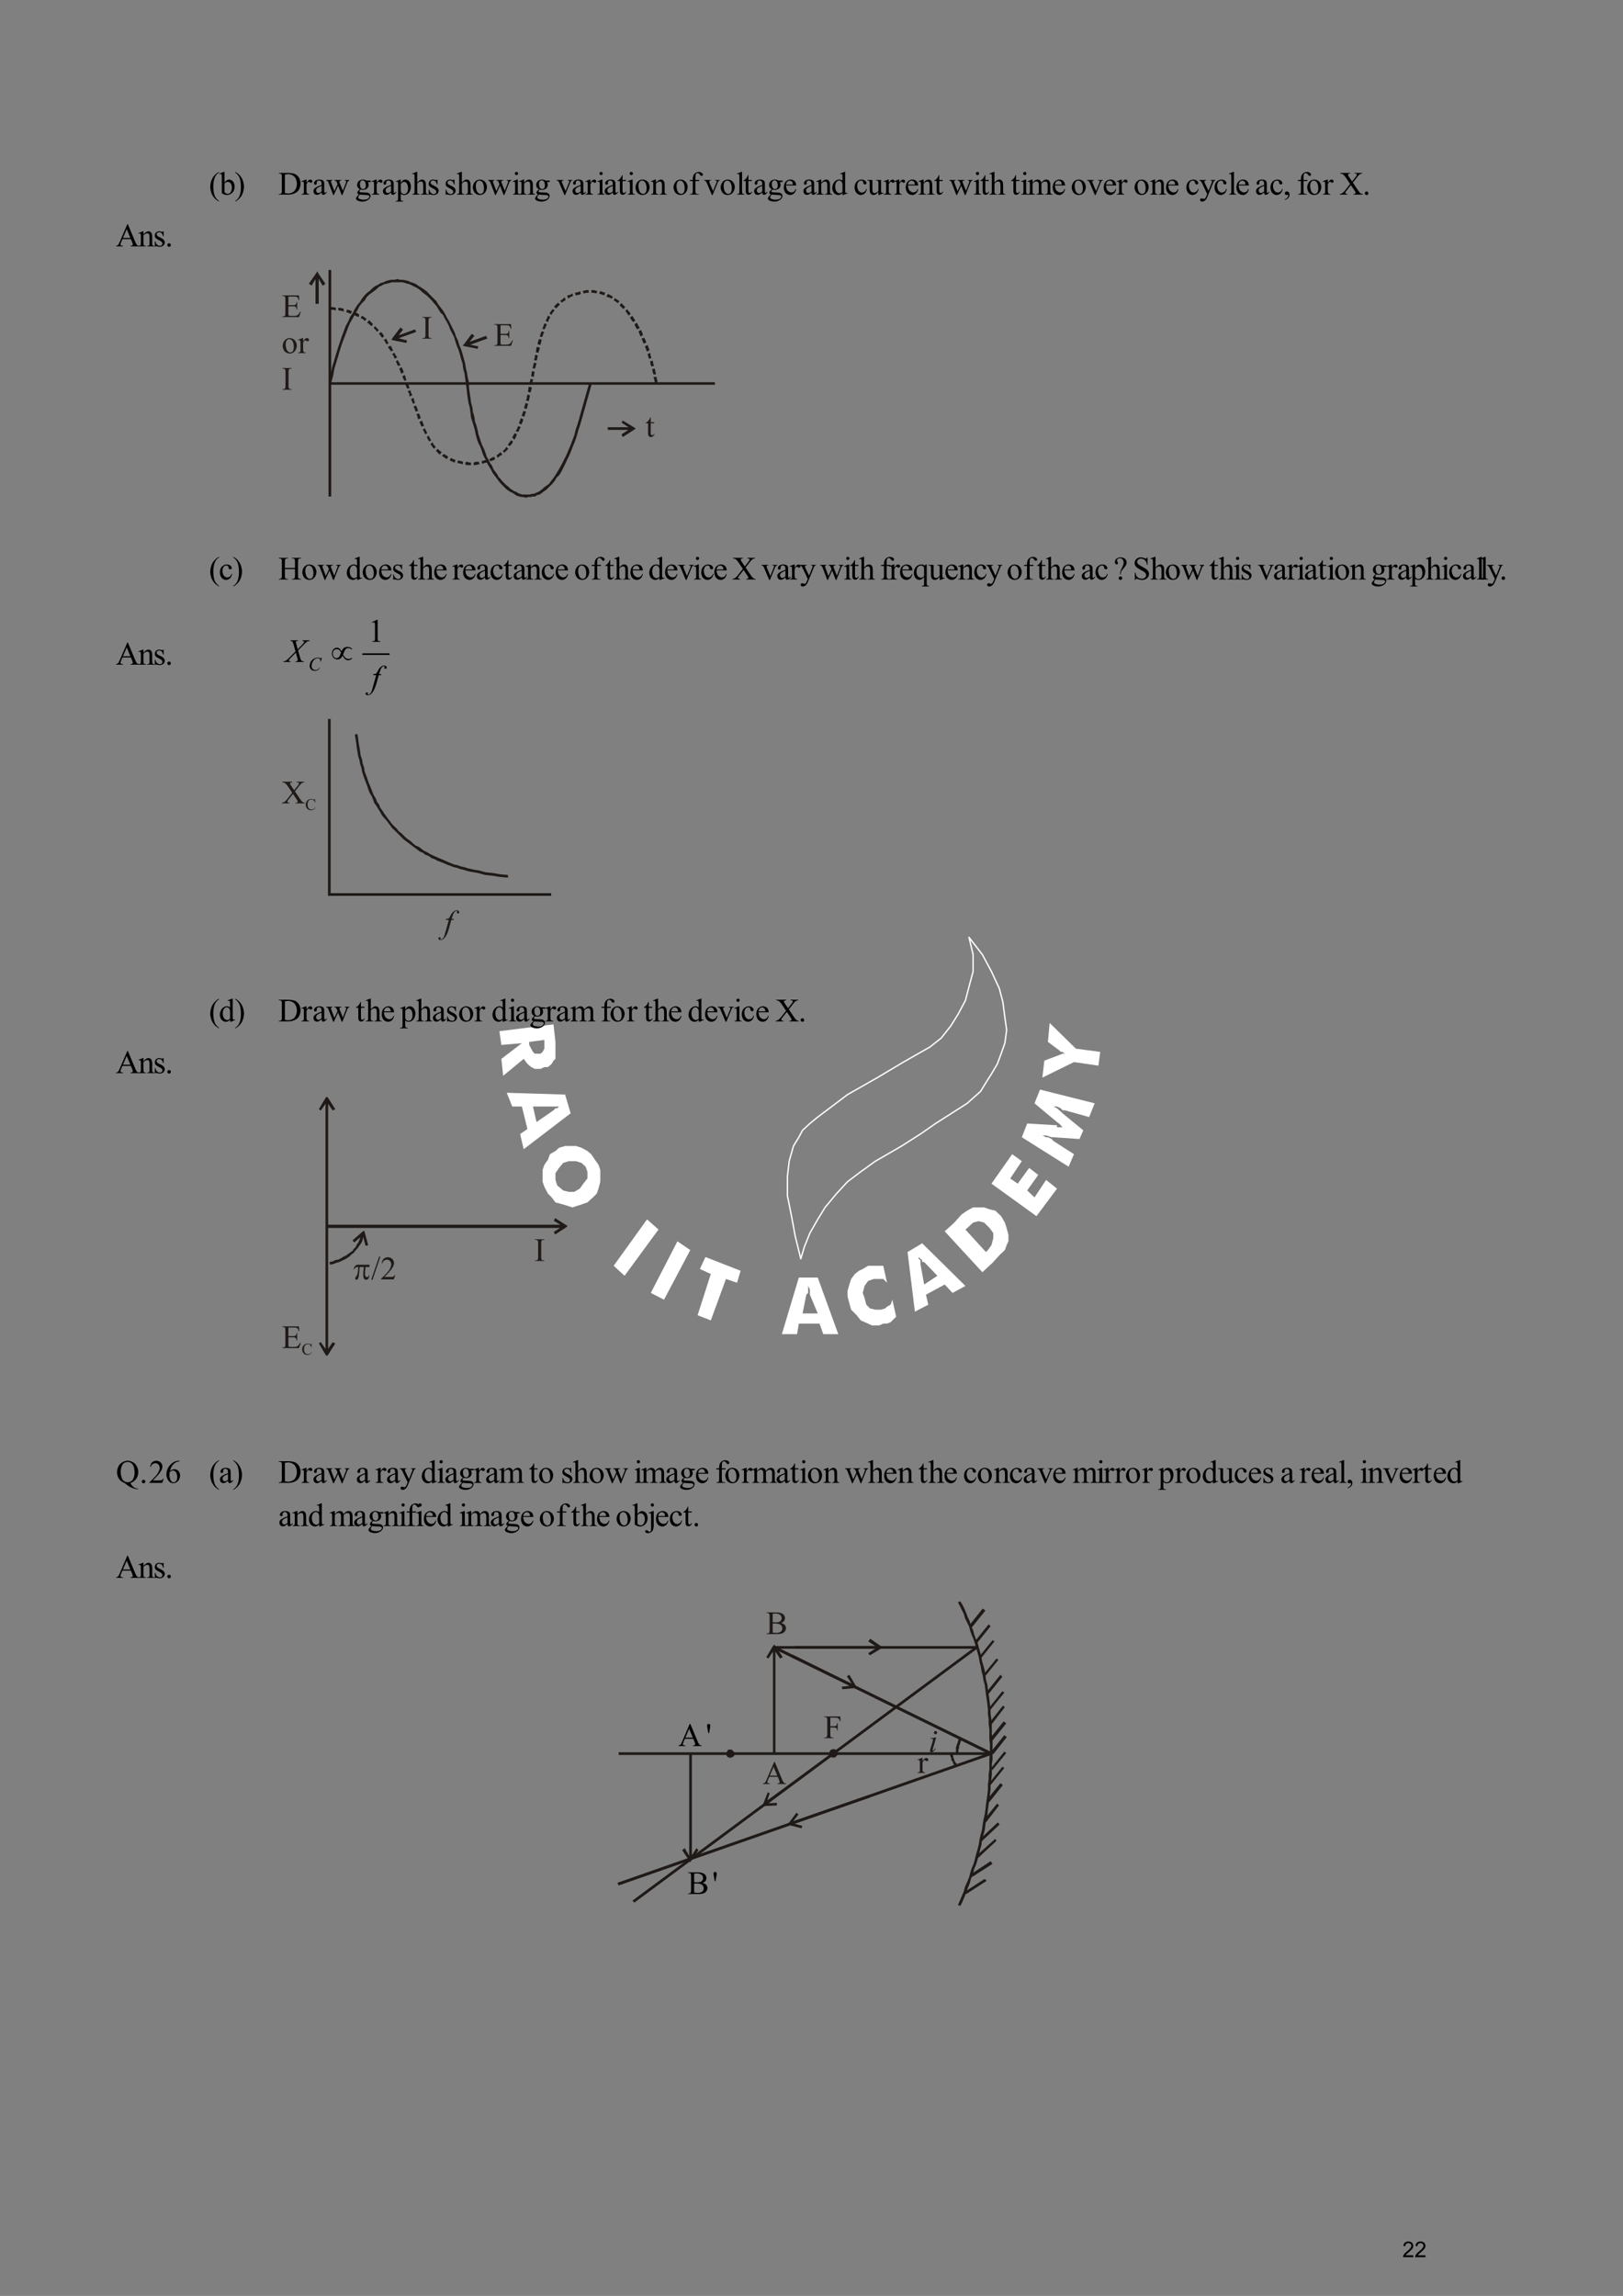 <?xml version="1.0" encoding="UTF-8" standalone="no"?>
<!DOCTYPE svg PUBLIC "-//W3C//DTD SVG 1.1//EN"
"http://www.w3.org/Graphics/SVG/1.1/DTD/svg11.dtd">
<svg viewBox="0 0 909 1286" version="1.1" xmlns="http://www.w3.org/2000/svg" xmlns:xlink="http://www.w3.org/1999/xlink">
<rect x="0" y="0" width="909" height="1286" fill="#808080" stroke="none"/>
<defs>
<clipPath id="c0_22"><path d="M361.5,249.1V228.2h40.7v20.9Z" /></clipPath>
<clipPath id="c1_22"><path d="M206.1,363.9V343h15v20.9Z" /></clipPath>
<clipPath id="c2_22"><path d="M204.6,389.9V369h16.5v20.9Z" /></clipPath>
<clipPath id="c3_22"><path d="M185.9,374.9V352.5h35.2v22.4Z" /></clipPath>
<clipPath id="c4_22"><path d="M299.2,710.7V689.8h20.5v20.9Z" /></clipPath>
<clipPath id="c5_22"><path d="M427.2,1003.7V982.8H565.4v20.9Z" /></clipPath>
<clipPath id="c6_22"><path d="M429,919.7V898.8H565.4v20.9Z" /></clipPath>
<clipPath id="c7_22"><path d="M519.9,985.7V964.8h45.5v20.9Z" /></clipPath>
<clipPath id="c8_22"><path d="M513.7,997.5V976.6h51.7v20.9Z" /></clipPath>
<clipPath id="c9_22"><path d="M379.9,982.4V961.5H565.4v20.9Z" /></clipPath>
<clipPath id="c10_22"><path d="M395.3,982.4V961.5H565.4v20.9Z" /></clipPath>
<clipPath id="c11_22"><path d="M461.3,978V957.1H565.4V978Z" /></clipPath>
<style type="text/css"><![CDATA[
.g0_22{
fill: none;
stroke: #FFFFFF;
stroke-width: 0.772;
stroke-linecap: round;
stroke-linejoin: round;
}
.g1_22{
fill: #FFFFFF;
}
.g2_22{
fill: #1F1A17;
}
.g3_22{
fill: none;
stroke: #000000;
stroke-width: 0.906;
stroke-linecap: round;
stroke-linejoin: round;
}
]]></style>
</defs>
<path d="M542.7,525l7.5,9.7l5.1,9.5l4.4,9.5l2,7.7l1.1,8.5l1,7l-1,7.4l-2.1,5.9l-2.1,5.7l-3.3,5.6l-3.1,4.9l-3,4.9l-7.5,6.7l-7.2,4.6L524,629.3l-8.5,5.9L505,641.9l-14.7,8.5l-8.2,5.9l-7.4,5.6l-6.2,6.7l-6.4,7.7L458,683l-4.4,7.7l-3.1,7.7l-2,6.7l-3.1,-12.6l-2.1,-11.3L441,669.7V659.1l1,-8.7l2.4,-8.5l3,-4.9l2.1,-3.9l4.1,-3.8l4.4,-3.6l16.7,-12.6l16.7,-9.5L506,594.9l14.9,-8.5l6.2,-4.9l5.3,-6.7l4.2,-6.7l4.1,-7.7l2,-7.7l2.3,-8.5v-9.5L542.7,525" class="g0_22" />
<path fill-rule="evenodd" d="M279.7,577.6L310,573.8l1.1,9.8v9.5l-1.1,1l-1,1.8l-2.1,1.8h-2l-2.1,1h-3.3l-2,-1l-2.1,-1.8l-2.1,-2.8l-11.5,9.5l-1,-9.5l11.5,-8.8l-11.5,1l-1.1,-7.7Zm16.7,6v1.7l1.1,2.1l1,1.8l1,1h3.3l1.1,-1l1,-1.8v-4.9l-8.5,1.1Zm2.1,36.2l2,8.7l9.5,-6.6l1.1,-1.1h1l1,-1H298.5Zm-14.7,-7.7l32.7,1l3.1,10.5l-26.3,20.1l-2,-8.5l4.1,-2.8l-3.1,-12.6h-5.4l-3.1,-7.7ZM329,673.5l-2.3,.8l-3,1l-3.1,1l-3.1,-1l-3.4,-1l-3,-.8L309,670.7l-2.1,-2.1l-2,-3.8l-1,-2.9v-6.6l1,-2.9l2,-2.8l1.1,-3.1l3.1,-1.8l2,-1.8l3.4,-1h6.1l3.1,1l3.3,1.8l2.1,1.8l2.1,3.1l2,2.8l1,2.9v6.6l-1,3.9l-1,2.8l-2.1,2.1l-3.1,2.8ZM312.1,664l3.3,2.8l3.1,.8h3.1l3.1,-1.8l2,-2.8l2.3,-2.9v-3.8l-1,-2.8l-2.3,-2.1l-3.1,-1h-4.1l-3.1,1l-2.3,2.8l-2,2.9v3.8l1,3.1Zm31.6,45l18.7,-26l6.4,5.7l-19,25.9L343.7,709Zm20.8,15.2l14.9,-28.9l7.2,4.9L371.9,728l-7.4,-3.8Zm26.2,12.5l7.4,-23.1L392,710.8l3.1,-6.7l19.7,7.7l-2,6.7l-6.2,-2.1l-8.5,23.2l-7.4,-2.9Zm58.8,-1H458l-4.4,-10.5v-2.9l-1,-2v3.9l-1,1l-2.1,10.5Zm-11.6,11.6l9.5,-31.7H458l11.5,31.7h-8.4L459,741.4H447.4l-1,5.9h-8.5ZM494.7,709l2.1,9.5l-2.1,-2.1h-5.4l-3.1,1.1l-2,2.8l-1,3.9l1,2.8l1,3.8l2.1,2.1l3,.7h3.1l2.3,-.7l1.1,-1l2,-1.1l1,-2.8l2.1,9.5l-1,1l-2.1,2.1l-2,.8h-2.1l-2.3,1h-4.1l-2.1,-1l-4.1,-1.8l-2.3,-2.9l-3.1,-3.1l-1,-3.6l-1,-3.8v-3.1l1,-3.6l1,-3.1l2.1,-2.8l2.3,-1.8l2.1,-1l3,-1.8h8.5Zm22.9,10.5l7.4,-4.9l-7.4,-7.7h-1.1v-1l-1,-.8l-1,-1v1l1,.8v2l2.1,11.6Zm-5.2,15.2l-4.1,-33.4l8.2,-4.9l24.2,23.9l-7.2,3.9l-4.4,-4.7l-10.5,5.7l1.3,5.6l-7.5,3.9Zm37.8,-22.1L529.1,689.7l5.4,-4.9l4.1,-4.6l3.1,-2.1l3.3,-1.8h6.2l3.1,1.1l3.1,.7l3.3,3.1l2.1,3.6l1,3.1l1,3.8v3.6l-1,2.1l-1,2.8l-3.1,2.9l-3.4,3.8l-1,1l-5.1,4.7Zm2,-11.3l1.1,-1.1l2,-2.8l1,-3.8v-2.9l-2,-2.8l-3.1,-3.1l-3.1,-.8l-3.1,.8l-3.3,3.1l-1,.8l11.5,12.6Zm28.3,-20.1L555.3,663l11.6,-16.5l5.4,3.9l-6.5,9.7L570,663l6.4,-8.8l5.1,3.9l-6.2,8.7l4.1,3.9l6.5,-9.8l6.1,4.9l-11.5,15.4ZM613.1,618l-3.1,7.7l-13.6,-3.8h-1.3l-1,-1.1l-2.1,-1h-2l2,1l2.1,1.8l1,1l11.6,9.5l-2.1,4.9L590,637h-1l-3.1,-1h-2.1l2.1,1h1l2.1,1l1,1.1l11.5,7.4l-3,7L572.3,637l3,-7.7l16.7,1v1.1h4.4h-1.3l-1,-1.1l-1,-1l-1.1,-.8L579.4,618l3.1,-7.7l30.6,7.7Zm2.1,-21.1l-13.7,-2l-17.7,8.7l1.1,-9.5l8.2,-3.1l2,-.8h1.3l-1.3,-1h-1l-1,-1l-6.2,-4.6l1,-10.6l14.7,14.4l13.6,1.8l-1,7.7Z" class="g1_22" />
<g fill="#000000" >
<use xlink:href="#f0_c" transform="matrix(12,0,0,12,117,109)" />
<use xlink:href="#f0_1y" transform="matrix(12,0,0,12,122.9,109)" />
<use xlink:href="#f0_d" transform="matrix(12,0,0,12,131.3,109)" />
<use xlink:href="#f0_14" transform="matrix(12,0,0,12,155.8,109)" />
<use xlink:href="#f0_2e" transform="matrix(12,0,0,12,168.7,109)" />
<use xlink:href="#f0_1x" transform="matrix(12,0,0,12,174.9,109)" />
<use xlink:href="#f0_2j" transform="matrix(12,0,0,12,182.6,109)" />
<use xlink:href="#f0_23" transform="matrix(12,0,0,12,198.8,109)" />
<use xlink:href="#f0_2e" transform="matrix(12,0,0,12,208,109)" />
<use xlink:href="#f0_1x" transform="matrix(12,0,0,12,213.8,109)" />
<use xlink:href="#f0_2c" transform="matrix(12,0,0,12,221.6,109)" />
<use xlink:href="#f0_24" transform="matrix(12,0,0,12,230.7,109)" />
<use xlink:href="#f0_2f" transform="matrix(12,0,0,12,239.2,109)" />
<use xlink:href="#f0_2f" transform="matrix(12,0,0,12,248.7,109)" />
<use xlink:href="#f0_24" transform="matrix(12,0,0,12,255.7,109)" />
<use xlink:href="#f0_2b" transform="matrix(12,0,0,12,264.2,109)" />
<use xlink:href="#f0_2j" transform="matrix(12,0,0,12,273.3,109)" />
<use xlink:href="#f0_25" transform="matrix(12,0,0,12,286.6,109)" />
<use xlink:href="#f0_2a" transform="matrix(12,0,0,12,290.6,109)" />
<use xlink:href="#f0_23" transform="matrix(12,0,0,12,299.1,109)" />
<use xlink:href="#f0_2i" transform="matrix(12,0,0,12,311.6,109)" />
<use xlink:href="#f0_1x" transform="matrix(12,0,0,12,320,109)" />
<use xlink:href="#f0_2e" transform="matrix(12,0,0,12,327.7,109)" />
<use xlink:href="#f0_25" transform="matrix(12,0,0,12,334,109)" />
<use xlink:href="#f0_1x" transform="matrix(12,0,0,12,338,109)" />
<use xlink:href="#f0_2g" transform="matrix(12,0,0,12,345.7,109)" />
<use xlink:href="#f0_25" transform="matrix(12,0,0,12,350.9,109)" />
<use xlink:href="#f0_2b" transform="matrix(12,0,0,12,355.3,109)" />
<use xlink:href="#f0_2a" transform="matrix(12,0,0,12,364.4,109)" />
<use xlink:href="#f0_2b" transform="matrix(12,0,0,12,376.6,109)" />
<use xlink:href="#f0_22" transform="matrix(12,0,0,12,385.7,109)" />
<use xlink:href="#f0_2i" transform="matrix(12,0,0,12,394.2,109)" />
<use xlink:href="#f0_2b" transform="matrix(12,0,0,12,403,109)" />
<use xlink:href="#f0_28" transform="matrix(12,0,0,12,412.2,109)" />
<use xlink:href="#f0_2g" transform="matrix(12,0,0,12,416.2,109)" />
<use xlink:href="#f0_1x" transform="matrix(12,0,0,12,421.7,109)" />
<use xlink:href="#f0_23" transform="matrix(12,0,0,12,429.5,109)" />
<use xlink:href="#f0_21" transform="matrix(12,0,0,12,438.3,109)" />
<use xlink:href="#f0_1x" transform="matrix(12,0,0,12,449.3,109)" />
<use xlink:href="#f0_2a" transform="matrix(12,0,0,12,457,109)" />
<use xlink:href="#f0_20" transform="matrix(12,0,0,12,465.5,109)" />
<use xlink:href="#f0_1z" transform="matrix(12,0,0,12,478,109)" />
<use xlink:href="#f0_2h" transform="matrix(12,0,0,12,485.7,109)" />
<use xlink:href="#f0_2e" transform="matrix(12,0,0,12,494.8,109)" />
<use xlink:href="#f0_2e" transform="matrix(12,0,0,12,500.7,109)" />
<use xlink:href="#f0_21" transform="matrix(12,0,0,12,506.6,109)" />
<use xlink:href="#f0_2a" transform="matrix(12,0,0,12,514.3,109)" />
<use xlink:href="#f0_2g" transform="matrix(12,0,0,12,523.1,109)" />
<use xlink:href="#f0_2j" transform="matrix(12,0,0,12,531.6,109)" />
<use xlink:href="#f0_25" transform="matrix(12,0,0,12,544.8,109)" />
<use xlink:href="#f0_2g" transform="matrix(12,0,0,12,548.9,109)" />
<use xlink:href="#f0_24" transform="matrix(12,0,0,12,554,109)" />
<use xlink:href="#f0_2g" transform="matrix(12,0,0,12,566.1,109)" />
<use xlink:href="#f0_25" transform="matrix(12,0,0,12,571.3,109)" />
<use xlink:href="#f0_29" transform="matrix(12,0,0,12,575.3,109)" />
<use xlink:href="#f0_21" transform="matrix(12,0,0,12,588.9,109)" />
<use xlink:href="#f0_2b" transform="matrix(12,0,0,12,599.6,109)" />
<use xlink:href="#f0_2i" transform="matrix(12,0,0,12,608.7,109)" />
<use xlink:href="#f0_21" transform="matrix(12,0,0,12,617.5,109)" />
<use xlink:href="#f0_2e" transform="matrix(12,0,0,12,625.3,109)" />
<use xlink:href="#f0_2b" transform="matrix(12,0,0,12,634.8,109)" />
<use xlink:href="#f0_2a" transform="matrix(12,0,0,12,644,109)" />
<use xlink:href="#f0_21" transform="matrix(12,0,0,12,652.4,109)" />
<use xlink:href="#f0_1z" transform="matrix(12,0,0,12,663.8,109)" />
<use xlink:href="#f0_2l" transform="matrix(12,0,0,12,671.6,109)" />
<use xlink:href="#f0_1z" transform="matrix(12,0,0,12,679.6,109)" />
<use xlink:href="#f0_28" transform="matrix(12,0,0,12,687.7,109)" />
<use xlink:href="#f0_21" transform="matrix(12,0,0,12,691.8,109)" />
<use xlink:href="#f0_1x" transform="matrix(12,0,0,12,702.8,109)" />
<use xlink:href="#f0_1z" transform="matrix(12,0,0,12,710.9,109)" />
<use xlink:href="#f0_g" transform="matrix(12,0,0,12,718.6,109)" />
<use xlink:href="#f0_22" transform="matrix(12,0,0,12,726.3,109)" />
<use xlink:href="#f0_2b" transform="matrix(12,0,0,12,731.5,109)" />
<use xlink:href="#f0_2e" transform="matrix(12,0,0,12,740.7,109)" />
<use xlink:href="#f0_1o" transform="matrix(12,0,0,12,750.2,109)" />
<use xlink:href="#f0_i" transform="matrix(12,0,0,12,763.1,109)" />
<use xlink:href="#f0_11" transform="matrix(12,0,0,12,64.9,138)" />
<use xlink:href="#f0_2a" transform="matrix(12,0,0,12,77.4,138)" />
<use xlink:href="#f0_2f" transform="matrix(12,0,0,12,85.8,138)" />
<use xlink:href="#f0_i" transform="matrix(12,0,0,12,92.4,138)" />
</g>
<path d="M184,278.1V151.2h1.5V278.1H184Z" class="g2_22" />
<path d="M400.4,215.5H184.8v-1.4H400.4v1.4Z" class="g2_22" />
<path d="M262.7,214.4l-1.8,.4l-.4,-2.9l-.3,-2.6l-.8,-2.9l-.3,-2.6l-.8,-2.5l-.7,-2.6l-.7,-2.5l-1.1,-2.6l-.7,-2.2l-.8,-2.6l-1.1,-2.2l-1.1,-2.1l-.7,-1.9l-1.1,-2.2l-1.1,-1.8l-1.1,-2.2L246.6,175l-1.1,-1.9l-1.1,-1.8L243,169.8l-1.1,-1.4l-1.5,-1.5l-1.1,-1.1l-1.4,-1.1l-1.5,-1.1l-1.1,-1.1l-1.5,-1.1l-1.4,-.7l-1.5,-.7l-1.5,-.8l-1.4,-.3l-1.1,-.4l-1.5,-.4h-5.9l-1.4,.4l-1.5,.4l-1.5,.3l-1.4,.8l-1.5,.7l-1.1,1.1l-1.4,1.1l-1.5,1.1l-1.5,1.1l-1.4,1.4l-1.1,1.9l-1.5,1.4l-1.5,1.9l-1.1,2.2l-1.4,2.2l-1.1,2.2l-1.5,2.5l-1.1,2.6l-1.1,2.9l-1.1,2.9l-1.1,2.9l-1.1,3.3l-1.1,3.7l-1.1,3.7l-1.1,3.6l-.7,4l-1.1,4l-1.5,-.3l1.1,-4l.8,-4.1l1.1,-3.6l1.1,-3.7l1.1,-3.6l1.1,-3.3l1.1,-3.3l1.1,-2.9l1.1,-3l1.4,-2.5l1.1,-2.6l1.5,-2.2l1.1,-2.2l1.4,-2.2l1.5,-1.8l1.1,-1.8l1.5,-1.9l1.4,-1.4l1.5,-1.1l1.5,-1.5l1.4,-1.1l1.5,-.7l1.8,-1.1l1.5,-.4l1.4,-.7l1.5,-.4l1.5,-.3H221l1.5,-.4l1.4,.4h1.5l1.8,.3l1.5,.4l1.5,.7l1.4,.4l1.5,.7l1.5,1.1l1.4,.8l1.5,1l1.5,1.1l1.4,1.5l1.1,1.1l1.5,1.5l1.4,1.4l1.1,1.9l1.1,1.4l1.5,1.9l1.1,1.8l1.1,2.2l1.1,1.8l1.1,2.2l1.1,2.2l1.1,2.2l.7,2.2l1.1,2.2l.7,2.5l1.1,2.6l.8,2.6l.7,2.5l.7,2.6l.4,2.5l.7,3l.4,2.5l.7,2.9Zm0,0v0Zm60.8,23.1l1.5,.3l-1.1,3.3l-.8,2.9l-1.1,3.3l-1.1,2.6l-1.1,2.9l-1.1,2.6l-1.1,2.2l-1,2.2l-1.1,2.2l-1.1,2.2l-1.1,1.8l-1.5,1.5l-1.1,1.8l-1.1,1.4l-1.1,1.1l-1.5,1.5l-1.1,1.1l-1.1,.7l-1.4,1.1l-1.1,.8l-1.5,.3l-1.1,.8h-1.4l-1.1,.3h-1.5l-1.1,.4l-1.5,-.4H292l-1.1,-.3l-1.4,-.4l-1.1,-.7l-1.1,-.8l-1.5,-.7l-1.1,-.7l-1.1,-.8l-1.1,-1.1l-1.1,-1.1l-1.1,-1.1l-1.1,-1.4l-1.1,-1.5L277,266.4l-1.1,-1.5l-.7,-1.5l-1.1,-1.8L273,259.8l-.7,-1.8l-1.1,-1.9l-.8,-1.8l-.7,-2.2l-.7,-1.8l-1.1,-2.2l-.8,-2.2l-.7,-2.6l-.4,-2.2l-.7,-2.5l-.7,-2.2l-.8,-2.6l-.3,-2.5l-.4,-3l-.7,-2.5l-.4,-2.6l-.4,-2.9l-.3,-2.9l-.4,-2.6l1.8,-.4v3l.4,2.9l.4,2.5l.3,2.6l.8,2.9l.3,2.6l.8,2.6l.3,2.5l.8,2.2l.7,2.6l.4,2.2l.7,2.1l.7,2.2l.8,2.2l1.1,2.2l.7,1.9l.7,2.2l1.1,1.8l.8,1.8l1.1,1.5l.7,1.8l1.1,1.5l1.1,1.4l.7,1.5l1.1,1.1l1.1,1.4l1.1,1.1l1.1,1.1l1.1,.8l1.1,1.1l1.1,.7l1.1,.7l1.1,.4l1.1,.7l1.1,.4l1.1,.4h4.4l1.1,-.4H299l1.5,-.7l1.1,-.4l1,-.7l1.1,-.8l1.1,-1.1l1.1,-.7l1.5,-1.1l1.1,-1.5l1.1,-1.4l1.1,-1.5l1.1,-1.8l1.1,-1.8l1.1,-1.9l1.1,-2.1l1.1,-2.2l1.1,-2.2l1.1,-2.6l1.1,-2.6l1.1,-2.9l1.1,-2.9l.7,-2.9l1.1,-3.3Zm8.1,-23.1L325,237.8l-1.5,-.3l6.6,-23.4l1.5,.3Z" class="g2_22" />
<path d="M188.1,172.4v1.5l-1.5,-.4h-1.8V172h1.8l1.5,.4Zm4.4,.7v1.5l-.8,-.4l-1.8,-.3h-.4v-1.5h.8l1.8,.4l.4,.3Zm4.7,1.1l-.7,1.5h-.4l-1.5,-.7h-.7l.4,-1.5h.7l1.8,.7h.4Zm4,1.9l-.3,1.4h-.4l-1.5,-.7l-1.1,-.4l.8,-1.4l1.1,.3l1.4,.8Zm4.1,2.5l-.8,1.1h-.3l-1.1,-1.1l-1.1,-.3l.7,-1.5l1.1,.7l1.1,.8l.4,.3Zm3.6,2.9l-.7,1.1l-.7,-.3l-1.1,-1.1l-.8,-.4l1.1,-1.5l.8,.8l1.1,1.1l.3,.3Zm3.3,3.3l-1.1,1.1l-.4,-.7l-1,-1.1l-.4,-.4l.7,-1.1l.7,.8l1.1,1.1l.4,.3Zm2.9,3.7l-1.1,.7l-.3,-.4l-1.1,-1.4l-.4,-.4l1.1,-1.1l.7,.7l.8,1.1l.3,.8Zm2.6,3.6l-1.1,.8l-.4,-.4l-.7,-1.5l-.7,-.3l1.4,-1.1l.4,.7l.7,1.5l.4,.3Zm2.6,4.1l-1.5,.7v-.4l-1.1,-1.4l-.4,-.8l1.5,-.7l.4,.7l.7,1.5l.4,.4Zm2.2,4l-1.5,.7l-.7,-1.8l-.8,-.7l1.5,-.8l.4,1.1l1.1,1.5Zm1.8,4.4l-1.5,.3l-1.1,-2.5l1.1,-.7l1.5,2.9Zm1.8,4l-1.4,.7l-.4,-1.1l-.7,-1.8l1.4,-.7l.8,1.8l.3,1.1Zm1.5,4.4l-1.1,.3l-1.1,-2.2v-.3l1.1,-.7l.4,.3l.7,2.6Zm1.8,4.4l-1.4,.3l-1.1,-2.9l1.4,-.4l1.1,3Zm1.5,4l-1.5,.7l-.3,-1.8l-.8,-1.1l1.5,-.7l.4,1.4l.7,1.5Zm1.5,4.4l-1.1,.3l-1.1,-2.5l1.4,-.8l.8,3Zm1.8,4.4l-1.5,.3l-.3,-1.1l-.8,-1.8l1.5,-.4l.7,1.9l.4,1.1Zm1.5,4l-1.5,.7l-.7,-2.5l-.4,-.4l1.5,-.4l.3,.4l.8,2.2Zm1.8,4.4l-1.5,.3l-.3,-.7l-.8,-1.8l1.5,-.8l.7,1.9l.4,1.1Zm1.8,4l-1.1,.7l-1.1,-2.2l-.3,-.7l1.4,-.4v.4l1.1,2.2Zm2.2,4l-1.1,.7l-.7,-1.1l-.7,-1.4l1.1,-.8l.7,1.5l.7,1.1Zm2.6,3.7l-1.1,1.1l-1.1,-1.5l-.8,-1.1l1.1,-1.1l.8,1.5l1.1,1.1Zm3.3,2.9l-1.1,1.5l-1.1,-1.1l-1.1,-1.1l1.1,-1.1l1.1,1.1l1.1,.7Zm3.6,2.6l-.7,1.4l-1.1,-.7l-1.5,-1.1h-.3l1.1,-1.1l1.4,.7l1.1,.8Zm4.1,1.8l-.4,1.5l-1.1,-.4l-1.5,-.7h-.3l.7,-1.5l1.5,.7l1.1,.4Zm4.3,1.1l-.3,1.4l-.8,-.3l-1.8,-.4h-.4l.4,-1.4h.4l1.4,.3l1.1,.4Zm4.4,.4v1.4h-2.5l-.8,-.4l.4,-1.4h.7l1.5,.4h.7Zm4.4,-.4l.4,1.4h-.7l-1.5,.4h-1.1v-1.4l1.1,-.4h1.8Zm4.4,-1.1l.4,1.5h-.4l-1.4,.3l-1.1,.4l-.4,-1.5l1.1,-.3l1.4,-.4h.4Zm4.1,-1.8l.7,1.4l-1.5,.8l-1.4,.3l-.4,-1.1l1.1,-.7l1.5,-.7Zm3.6,-2.6l1.1,1.5l-1.5,.7l-1.1,1.1l-.7,-1.5l1.1,-.7l1.1,-1.1Zm3.3,-2.9l1.1,1.1l-.7,.7l-1.5,1.5l-1.1,-1.1h.4l1.1,-1.1l.7,-1.1Zm1.1,-1.5l1.1,.7v.4l-1.5,-.7l.4,-.4Zm1.5,-2.2l1.1,.7l-.4,1.1l-1.1,1.1l-1.1,-.7l.7,-1.1l.8,-1.1Zm2.2,-4l1.1,.7l-.4,1.1l-.7,1.5l-.4,.3l-1.1,-1.1l.7,-1.4l.8,-1.1Zm1.8,-4l1.5,.7l-.8,1.1l-.3,1.1l-.4,.4l-1.5,-.4l.4,-.4l.7,-1.4l.4,-1.1Zm1.5,-4.4l1.4,.7l-.3,1.1l-.8,1.8l-1.4,-.7l.7,-1.8l.4,-1.1Zm1.4,-4l1.5,.3l-.7,2.2l-.4,.8l-1.5,-.8l.4,-.3l.7,-2.2Zm1.1,-4.4l1.5,.3v.4l-.7,2.6l-1.5,-.4l.7,-2.6v-.3Zm1.1,-4.8l1.5,.4l-.4,2.2l-.3,1.1l-1.5,-.4l.4,-1.1l.3,-2.2Zm.8,-4.4l1.8,.4l-.7,2.9l-1.5,-.4l.4,-2.9Zm1.1,-4.4l1.4,.4l-.3,1.1l-.4,1.8l-1.5,-.3l.4,-1.5l.4,-1.5Zm.7,-4.3l1.5,.3l-.4,2.9l-1.5,-.3l.4,-2.9Zm1.1,-4.8l1.5,.4l-.8,2.9h-1.4l.7,-3.3Zm.7,-4.4l1.5,.4l-.4,2.2l-.3,.7l-1.5,-.3l.4,-.8l.3,-2.2Zm1.1,-4.4l1.5,.4v.4l-.7,2.5l-1.5,-.3l.4,-2.6l.3,-.4Zm1.1,-4.4l1.5,.4l-.4,1.8l-.4,1.1l-1.4,-.3v-1.1l.7,-1.9Zm1.5,-4.3l1.4,.3l-.3,.7l-.8,2.2l-1.4,-.3l.7,-2.2l.4,-.7Zm1.4,-4.4l1.5,.3l-.4,1.1l-.7,1.5v.4l-1.5,-.4l.4,-.7l.4,-1.1l.3,-1.1Zm2.2,-4.4l1.1,.7v.4l-.7,1.1l-.4,1.4l-1.4,-.7l.7,-1.4l.4,-1.1l.3,-.4Zm2.6,-3.7l1.1,.8l-.7,.7l-.8,1.1l-.3,.7l-1.1,-.7l.3,-.7l.8,-1.1l.7,-.8Zm2.9,-3.6l1.1,1.1l-.3,.3l-1.1,1.1l-.8,.8l-1.1,-1.1l.8,-.8l1.1,-1.1l.3,-.3Zm3.7,-3l.7,1.5l-1.1,.7l-1.1,.8l-1.1,-1.1h.4l1.1,-.8l.7,-.7l.4,-.4Zm4.4,-2.2l.3,1.5l-1.1,.4l-1.1,.7l-.3,.4l-.8,-1.5l.4,-.4l1.5,-.3l1.1,-.8Zm4.4,-1.1l.3,1.5l-1.1,.4l-1.4,.3h-.4L322,164l1.9,-.4l1.1,-.4Zm4.7,-.7V164h-1.1l-1.4,.3h-.4l-.4,-1.4h.4l1.5,-.4h1.4Zm4.8,.4l-.4,1.4h-.3l-1.5,-.3h-1.1v-1.5h1.5l1.1,.4h.7Zm4.4,1.1l-.4,1.4l-1.1,-.3l-1.1,-.4h-.7l.4,-1.5h.7l1.1,.4l1.1,.4Zm4.4,2.2l-.7,1.1l-.8,-.4l-1.1,-.4l-1.1,-.3l.8,-1.5l1.1,.4l1.1,.7l.7,.4Zm3.7,2.5l-1.1,1.1l-.8,-.7l-1.1,-.7h-.3l.7,-1.5l.4,.4l1.1,.7l1.1,.7Zm3.2,3.3l-1.1,1.1l-.3,-.3l-1.1,-1.1l-.7,-.8l1.1,-1.1l.7,.8l1.1,1.1l.3,.3Zm3,3.7l-1.1,1.1l-.8,-1.1l-.7,-1.1l-.4,-.4l1.1,-1.1l.4,.8l.7,.7l.8,1.1Zm2.5,4l-1.1,.7l-.3,-.3l-.8,-1.1l-.7,-1.1l1.5,-1.1v.4l.7,1.1l.7,1v.4Zm2.6,4l-1.5,.8l-1.1,-1.9l-.3,-1.1l1.4,-.7l.4,1.1l1.1,1.8Zm1.8,4l-1.4,.8l-.4,-1.1l-.7,-1.8l1.4,-.8l.8,1.8l.3,1.1Zm1.9,4.1l-1.5,.7l-1.1,-2.6v-.3l1.5,-.4l1.1,2.6Zm1.8,4.4l-1.5,.7l-.7,-1.8l-.4,-1.1l1.5,-.8l.4,1.1l.7,1.9Zm1.1,4.4l-1.5,.3l-.3,-1.1l-.4,-1.4l1.4,-.8l.4,1.9l.4,1.1Zm1.4,4.3l-1.4,.4l-.4,-.7l-.4,-2.2l1.5,-.4l.4,2.2l.3,.7Zm1.1,4.8H366l-.4,-1.1l-.4,-1.8l1.5,-.4l.4,1.8l.3,1.5Zm.8,4.4l-1.5,.3v-.7l-.4,-1.5l-.3,-1.1h1.8v.8l.4,1.4v.8Zm0,1.4l-1.5,.4l1.5,-.4Z" class="g2_22" />
<g fill="#1F1A17" >
<use xlink:href="#f0_19" transform="matrix(12,0,0,12,236.1,189.7)" />
<use xlink:href="#f0_15" transform="matrix(12,0,0,12,276.5,193.7)" />
</g>
<path d="M221.4,188.5l11,-4l.7,1.4l-11,4l-.7,-1.4Zm-1.5,.7l1.5,1.1l-.8,-1.5l7.4,1.9l-.4,1.4l-7,-1.4l-.7,-1.5Zm0,0l.7,1.5l-1.4,-.4l.7,-1.1Zm5.1,-5.1l.8,.4l-4.4,5.8l-1.5,-1.1l4.4,-5.8l.7,.7Z" class="g2_22" />
<path d="M261.3,192.1l10.9,-4l.8,1.5l-11,4l-.7,-1.5Zm-1.5,.8l1.5,.7l-.8,-1.1l7.4,1.5l-.4,1.4l-7,-1.4l-.7,-1.1Zm0,0l.7,1.1l-1.4,-.4l.7,-.7Zm5.1,-5.5l.8,.7l-4.4,5.5l-1.5,-.7l4.4,-5.9l.7,.4Z" class="g2_22" />
<path d="M353.2,240.8H340.4v-1.5h12.8v1.5Zm1.8,0l-.7,-1.5v1.5l-6.2,-4.1l.7,-1.1l6.2,3.7v1.5Zm0,0v-1.5l1.1,.7l-1.1,.8Zm-6.6,3.2l-.3,-.7l6.2,-4l.7,1.5l-6.2,4l-.4,-.8Z" class="g2_22" />
<g clip-path="url(#c0_22)">
<g fill="#1F1A17" >
<use xlink:href="#f0_2g" transform="matrix(12,0,0,12,361.5,244.7)" />
</g>
</g>
<g fill="#1F1A17" >
<use xlink:href="#f0_15" transform="matrix(12,0,0,12,157.7,177.6)" />
<use xlink:href="#f0_2b" transform="matrix(12,0,0,12,157.7,197.8)" />
<use xlink:href="#f0_2e" transform="matrix(12,0,0,12,166.8,197.8)" />
<use xlink:href="#f0_19" transform="matrix(12,0,0,12,157.7,218.3)" />
</g>
<path d="M178.5,154.5v15.7h-1.8V154.5h1.8Zm-.3,-1.5l-1.1,.8h1.1l-3.7,6.2L173,158.9l4.1,-5.9h1.1Zm0,0h-1.1l.7,-1.1l.4,1.1Zm3.3,6.6l-.8,.4l-3.6,-6.2l1.1,-.8l4,5.9l-.7,.7Z" class="g2_22" />
<g fill="#000000" >
<use xlink:href="#f0_c" transform="matrix(12,0,0,12,117,324.6)" />
<use xlink:href="#f0_1z" transform="matrix(12,0,0,12,122.5,324.6)" />
<use xlink:href="#f0_d" transform="matrix(12,0,0,12,130.2,324.6)" />
<use xlink:href="#f0_18" transform="matrix(12,0,0,12,155.8,324.6)" />
<use xlink:href="#f0_2b" transform="matrix(12,0,0,12,168.7,324.6)" />
<use xlink:href="#f0_2j" transform="matrix(12,0,0,12,177.8,324.6)" />
<use xlink:href="#f0_20" transform="matrix(12,0,0,12,193.6,324.6)" />
<use xlink:href="#f0_2b" transform="matrix(12,0,0,12,202.5,324.6)" />
<use xlink:href="#f0_21" transform="matrix(12,0,0,12,211.6,324.6)" />
<use xlink:href="#f0_2f" transform="matrix(12,0,0,12,219.3,324.6)" />
<use xlink:href="#f0_2g" transform="matrix(12,0,0,12,228.9,324.6)" />
<use xlink:href="#f0_24" transform="matrix(12,0,0,12,234,324.6)" />
<use xlink:href="#f0_21" transform="matrix(12,0,0,12,242.5,324.6)" />
<use xlink:href="#f0_2e" transform="matrix(12,0,0,12,253.2,324.6)" />
<use xlink:href="#f0_21" transform="matrix(12,0,0,12,258.7,324.6)" />
<use xlink:href="#f0_1x" transform="matrix(12,0,0,12,266.4,324.6)" />
<use xlink:href="#f0_1z" transform="matrix(12,0,0,12,274.1,324.6)" />
<use xlink:href="#f0_2g" transform="matrix(12,0,0,12,281.8,324.6)" />
<use xlink:href="#f0_1x" transform="matrix(12,0,0,12,287,324.6)" />
<use xlink:href="#f0_2a" transform="matrix(12,0,0,12,294.3,324.6)" />
<use xlink:href="#f0_1z" transform="matrix(12,0,0,12,302.8,324.6)" />
<use xlink:href="#f0_21" transform="matrix(12,0,0,12,310.5,324.6)" />
<use xlink:href="#f0_2b" transform="matrix(12,0,0,12,321.5,324.6)" />
<use xlink:href="#f0_22" transform="matrix(12,0,0,12,330.7,324.6)" />
<use xlink:href="#f0_2g" transform="matrix(12,0,0,12,338.8,324.6)" />
<use xlink:href="#f0_24" transform="matrix(12,0,0,12,343.9,324.6)" />
<use xlink:href="#f0_21" transform="matrix(12,0,0,12,352.4,324.6)" />
<use xlink:href="#f0_20" transform="matrix(12,0,0,12,363,324.6)" />
<use xlink:href="#f0_21" transform="matrix(12,0,0,12,371.8,324.6)" />
<use xlink:href="#f0_2i" transform="matrix(12,0,0,12,379.6,324.6)" />
<use xlink:href="#f0_25" transform="matrix(12,0,0,12,388,324.6)" />
<use xlink:href="#f0_1z" transform="matrix(12,0,0,12,392.1,324.6)" />
<use xlink:href="#f0_21" transform="matrix(12,0,0,12,399.4,324.6)" />
<use xlink:href="#f0_1o" transform="matrix(12,0,0,12,410.1,324.6)" />
<use xlink:href="#f0_2i" transform="matrix(12,0,0,12,426.3,324.6)" />
<use xlink:href="#f0_1x" transform="matrix(12,0,0,12,434.7,324.6)" />
<use xlink:href="#f0_2e" transform="matrix(12,0,0,12,442.1,324.6)" />
<use xlink:href="#f0_2l" transform="matrix(12,0,0,12,447.9,324.6)" />
<use xlink:href="#f0_2j" transform="matrix(12,0,0,12,459.3,324.6)" />
<use xlink:href="#f0_25" transform="matrix(12,0,0,12,472.2,324.6)" />
<use xlink:href="#f0_2g" transform="matrix(12,0,0,12,475.9,324.6)" />
<use xlink:href="#f0_24" transform="matrix(12,0,0,12,481,324.6)" />
<use xlink:href="#f0_22" transform="matrix(12,0,0,12,492.8,324.6)" />
<use xlink:href="#f0_2e" transform="matrix(12,0,0,12,497.9,324.6)" />
<use xlink:href="#f0_21" transform="matrix(12,0,0,12,503.4,324.6)" />
<use xlink:href="#f0_2d" transform="matrix(12,0,0,12,511.2,324.6)" />
<use xlink:href="#f0_2h" transform="matrix(12,0,0,12,520,324.6)" />
<use xlink:href="#f0_21" transform="matrix(12,0,0,12,528.8,324.6)" />
<use xlink:href="#f0_2a" transform="matrix(12,0,0,12,536.5,324.6)" />
<use xlink:href="#f0_1z" transform="matrix(12,0,0,12,545,324.6)" />
<use xlink:href="#f0_2l" transform="matrix(12,0,0,12,552.3,324.6)" />
<use xlink:href="#f0_2b" transform="matrix(12,0,0,12,563.7,324.6)" />
<use xlink:href="#f0_22" transform="matrix(12,0,0,12,572.9,324.6)" />
<use xlink:href="#f0_2g" transform="matrix(12,0,0,12,580.6,324.6)" />
<use xlink:href="#f0_24" transform="matrix(12,0,0,12,585.7,324.6)" />
<use xlink:href="#f0_21" transform="matrix(12,0,0,12,594.2,324.6)" />
<use xlink:href="#f0_1x" transform="matrix(12,0,0,12,605.2,324.6)" />
<use xlink:href="#f0_1z" transform="matrix(12,0,0,12,612.9,324.6)" />
<use xlink:href="#f0_z" transform="matrix(12,0,0,12,623.6,324.6)" />
<use xlink:href="#f0_1j" transform="matrix(12,0,0,12,634.3,324.6)" />
<use xlink:href="#f0_24" transform="matrix(12,0,0,12,644.2,324.6)" />
<use xlink:href="#f0_2b" transform="matrix(12,0,0,12,652.3,324.6)" />
<use xlink:href="#f0_2j" transform="matrix(12,0,0,12,661.4,324.6)" />
<use xlink:href="#f0_2g" transform="matrix(12,0,0,12,677.2,324.6)" />
<use xlink:href="#f0_24" transform="matrix(12,0,0,12,682.4,324.6)" />
<use xlink:href="#f0_25" transform="matrix(12,0,0,12,690.5,324.6)" />
<use xlink:href="#f0_2f" transform="matrix(12,0,0,12,694.5,324.6)" />
<use xlink:href="#f0_2i" transform="matrix(12,0,0,12,704.4,324.6)" />
<use xlink:href="#f0_1x" transform="matrix(12,0,0,12,712.9,324.6)" />
<use xlink:href="#f0_2e" transform="matrix(12,0,0,12,720.6,324.6)" />
<use xlink:href="#f0_25" transform="matrix(12,0,0,12,726.1,324.6)" />
<use xlink:href="#f0_1x" transform="matrix(12,0,0,12,730.2,324.6)" />
<use xlink:href="#f0_2g" transform="matrix(12,0,0,12,737.9,324.6)" />
<use xlink:href="#f0_25" transform="matrix(12,0,0,12,743,324.6)" />
<use xlink:href="#f0_2b" transform="matrix(12,0,0,12,747.1,324.6)" />
<use xlink:href="#f0_2a" transform="matrix(12,0,0,12,755.9,324.6)" />
<use xlink:href="#f0_23" transform="matrix(12,0,0,12,767.7,324.6)" />
<use xlink:href="#f0_2e" transform="matrix(12,0,0,12,776.5,324.6)" />
<use xlink:href="#f0_1x" transform="matrix(12,0,0,12,782.4,324.6)" />
<use xlink:href="#f0_2c" transform="matrix(12,0,0,12,789.7,324.6)" />
<use xlink:href="#f0_24" transform="matrix(12,0,0,12,798.5,324.6)" />
<use xlink:href="#f0_25" transform="matrix(12,0,0,12,807,324.6)" />
<use xlink:href="#f0_1z" transform="matrix(12,0,0,12,811,324.6)" />
<use xlink:href="#f0_1x" transform="matrix(12,0,0,12,818.7,324.6)" />
<use xlink:href="#f0_28" transform="matrix(12,0,0,12,826.5,324.6)" />
<use xlink:href="#f0_28" transform="matrix(12,0,0,12,828.7,324.6)" />
<use xlink:href="#f0_2l" transform="matrix(12,0,0,12,832.7,324.6)" />
<use xlink:href="#f0_i" transform="matrix(12,0,0,12,839.7,324.6)" />
<use xlink:href="#f0_11" transform="matrix(12,0,0,12,64.9,372.3)" />
<use xlink:href="#f0_2a" transform="matrix(12,0,0,12,77.4,372.3)" />
<use xlink:href="#f0_2f" transform="matrix(12,0,0,12,85.8,372.3)" />
<use xlink:href="#f0_i" transform="matrix(12,0,0,12,92.4,372.3)" />
</g>
<path d="M203.3,366.4h14.5" class="g3_22" />
<g clip-path="url(#c1_22)">
<g fill="#000000" >
<use xlink:href="#f0_l" transform="matrix(12,0,0,12,206.1,359.5)" />
</g>
</g>
<g fill="#000000" >
<use xlink:href="#f1_13" transform="matrix(7,0,0,7,172.7,375.6)" />
<use xlink:href="#f1_1o" transform="matrix(12,0,0,12,159.9,370.8)" />
</g>
<g clip-path="url(#c2_22)">
<g fill="#000000" >
<use xlink:href="#f1_22" transform="matrix(12,0,0,12,207.9,385.5)" />
</g>
</g>
<g clip-path="url(#c3_22)">
<g fill="#000000" >
<use xlink:href="#f2_3b" transform="matrix(12,0,0,12,185.9,370.8)" />
</g>
</g>
<path d="M184.4,501.8l-.7,-.7V402.7h1.5v98.4l-.8,.7Zm0,0h-.7v-.7l.7,.7Zm124.3,0H184.4v-1.5H308.7v1.5Z" class="g2_22" />
<path d="M284.5,490.1v1.5l-4.4,-.4l-4.4,-.7l-4,-.4l-4,-1.1l-2.2,-.4l-1.9,-.3l-1.8,-.4l-2.2,-.7l-1.8,-.4l-1.9,-.7l-1.8,-.4l-1.8,-.7l-1.9,-.7l-1.8,-.8l-1.8,-.7l-1.9,-.7l-1.4,-.8l-1.9,-.7l-1.4,-1.1l-1.9,-.7l-1.4,-1.1l-1.9,-.8l-1.4,-1.1l-1.5,-1.1l-1.5,-1.1l-1.4,-1.1l-1.5,-1.1l-1.5,-1.1l-1.4,-1.4l-1.1,-1.1l-1.5,-1.5l-1.1,-1.1l-1.5,-1.4l-1.1,-1.5l-1.1,-1.5l-1.1,-1.4l-1.4,-1.5l-1.1,-1.4L213,455l-1.1,-1.8l-1.1,-1.8l-1.1,-1.5l-.7,-1.8l-.7,-1.9l-1.1,-1.8l-.8,-1.8l-.7,-2.2l-.7,-1.9l-.8,-2.1l-.7,-1.9l-.7,-2.2l-.4,-2.2l-.7,-2.1l-.4,-2.2l-.7,-2.2l-.4,-2.6l-.4,-2.2l-.3,-2.6l-.4,-2.5l-.4,-2.2l1.5,-.4l.4,2.6l.3,2.5l.4,2.2l.4,2.6l.3,2.2l.8,2.2l.3,2.2l.8,2.2l.3,2.2l.8,2.2l.7,1.8l.7,2.2l.8,1.8l.7,1.8l.7,1.9l.8,1.8l1.1,1.8l.7,1.9l1.1,1.4l.7,1.9l1.1,1.4l1.1,1.8l1.1,1.5l1.1,1.5l1.1,1.4l1.1,1.5l1.1,1.1l1.5,1.4l1.1,1.5l1.5,1.1l1.1,1.1l1.4,1.4l1.5,1.1l1.5,1.1l1.1,1.1l1.4,1.1l1.9,.8l1.4,1.1l1.5,1.1l1.5,.7l1.8,1.1l1.5,.7l1.8,.8l1.5,.7l1.8,.7l1.8,.8l1.5,.7l1.8,.7l1.9,.8l1.8,.3l1.8,.7l1.9,.4l2.2,.7l1.8,.4l1.8,.4l2.2,.3l4.1,1.1l4,.4l4,.7l4.4,.4Z" class="g2_22" />
<g fill="#1F1A17" >
<use xlink:href="#f0_1o" transform="matrix(12,0,0,12,157.7,450)" />
<use xlink:href="#f0_13" transform="matrix(6,0,0,6,170.9,453.7)" />
<use xlink:href="#f1_22" transform="matrix(11.9,0,0,12,248.6,522.6)" />
</g>
<g fill="#000000" >
<use xlink:href="#f0_c" transform="matrix(12,0,0,12,117,572.1)" />
<use xlink:href="#f0_20" transform="matrix(12,0,0,12,122.5,572.1)" />
<use xlink:href="#f0_d" transform="matrix(12,0,0,12,131.3,572.1)" />
<use xlink:href="#f0_14" transform="matrix(12,0,0,12,155.8,572.1)" />
<use xlink:href="#f0_2e" transform="matrix(12,0,0,12,168.7,572.1)" />
<use xlink:href="#f0_1x" transform="matrix(12,0,0,12,174.9,572.1)" />
<use xlink:href="#f0_2j" transform="matrix(12,0,0,12,182.6,572.1)" />
<use xlink:href="#f0_2g" transform="matrix(12,0,0,12,199.2,572.1)" />
<use xlink:href="#f0_24" transform="matrix(12,0,0,12,204.7,572.1)" />
<use xlink:href="#f0_21" transform="matrix(12,0,0,12,213.1,572.1)" />
<use xlink:href="#f0_2c" transform="matrix(12,0,0,12,224.1,572.1)" />
<use xlink:href="#f0_24" transform="matrix(12,0,0,12,233,572.1)" />
<use xlink:href="#f0_1x" transform="matrix(12,0,0,12,241.8,572.1)" />
<use xlink:href="#f0_2f" transform="matrix(12,0,0,12,249.5,572.1)" />
<use xlink:href="#f0_2b" transform="matrix(12,0,0,12,256.5,572.1)" />
<use xlink:href="#f0_2e" transform="matrix(12,0,0,12,265.6,572.1)" />
<use xlink:href="#f0_20" transform="matrix(12,0,0,12,275.2,572.1)" />
<use xlink:href="#f0_25" transform="matrix(12,0,0,12,284.4,572.1)" />
<use xlink:href="#f0_1x" transform="matrix(12,0,0,12,288.4,572.1)" />
<use xlink:href="#f0_23" transform="matrix(12,0,0,12,296.5,572.1)" />
<use xlink:href="#f0_2e" transform="matrix(12,0,0,12,305.3,572.1)" />
<use xlink:href="#f0_1x" transform="matrix(12,0,0,12,311.2,572.1)" />
<use xlink:href="#f0_29" transform="matrix(12,0,0,12,319.3,572.1)" />
<use xlink:href="#f0_22" transform="matrix(12,0,0,12,336.2,572.1)" />
<use xlink:href="#f0_2b" transform="matrix(12,0,0,12,341.3,572.1)" />
<use xlink:href="#f0_2e" transform="matrix(12,0,0,12,350.9,572.1)" />
<use xlink:href="#f0_2g" transform="matrix(12,0,0,12,360.4,572.1)" />
<use xlink:href="#f0_24" transform="matrix(12,0,0,12,365.6,572.1)" />
<use xlink:href="#f0_21" transform="matrix(12,0,0,12,374,572.1)" />
<use xlink:href="#f0_20" transform="matrix(12,0,0,12,385,572.1)" />
<use xlink:href="#f0_21" transform="matrix(12,0,0,12,394.2,572.1)" />
<use xlink:href="#f0_2i" transform="matrix(12,0,0,12,401.9,572.1)" />
<use xlink:href="#f0_25" transform="matrix(12,0,0,12,410.7,572.1)" />
<use xlink:href="#f0_1z" transform="matrix(12,0,0,12,414.8,572.1)" />
<use xlink:href="#f0_21" transform="matrix(12,0,0,12,422.9,572.1)" />
<use xlink:href="#f0_1o" transform="matrix(12,0,0,12,434.3,572.1)" />
<use xlink:href="#f0_i" transform="matrix(12,0,0,12,447.1,572.1)" />
<use xlink:href="#f0_11" transform="matrix(12,0,0,12,64.9,601.1)" />
<use xlink:href="#f0_2a" transform="matrix(12,0,0,12,77.4,601.1)" />
<use xlink:href="#f0_2f" transform="matrix(12,0,0,12,85.8,601.1)" />
<use xlink:href="#f0_i" transform="matrix(12,0,0,12,92.4,601.1)" />
</g>
<path d="M182.3,615h1.5l4,6.3l-1.5,.7l-4,-5.9h1.5L182.3,615Zm0,0l.7,-.7l.8,.7h-1.5Zm-3.3,6.6l-.4,-.3l3.7,-6.3l1.5,1.1l-4.1,5.9l-.7,-.4Zm3.3,135.3v-140h1.5v140h-1.5Zm0,1.9l1.5,-1.1h-1.5l4,-5.9l1.5,.7l-4,6.3h-1.5Zm0,0h1.5l-.8,.7l-.7,-.7ZM179,752.1l.7,-.3l4.1,5.9l-1.5,1.1l-3.7,-6.3l.4,-.4Z" class="g2_22" />
<path d="M315.3,687.8H183V686H315.3v1.8Zm1.9,-.4l-1.1,-1.1v1.1l-5.9,-3.6l.7,-1.5l6.3,4v1.1Zm0,0v-1.1l.7,.4l-.7,.7Zm-6.7,3.3l-.3,-.7l5.9,-3.7l1.1,1.1l-6.3,4.1l-.4,-.8Z" class="g2_22" />
<path d="M202.5,691.5l1.5,.4l-.8,1.8l-.3,1.5l-.8,1.4l-1.1,1.5l-.7,1.1l-1.1,1.1l-1.1,1.5l-1.1,.7l-1.1,1.1l-1.5,1.1l-1.4,.8l-1.5,.7l-1.5,.7l-1.5,.4l-1.8,.7l-1.8,.4l-.4,-1.5l1.8,-.3l1.5,-.8l1.8,-.3l1.5,-.8l1.1,-.7l1.5,-.7l1.1,-.8l1.5,-1.1l1.1,-.7l.7,-1.1l1.1,-1.1l.7,-1.5l.8,-1.1l.7,-1.5l.4,-1.4l.7,-1.5Zm1.8,-1.1l-1.4,.3l1.1,.4l-5.5,4.8l-1.1,-1.1l5.5,-4.8l1.4,.4Zm0,0l-1.4,-.4l1.1,-.7l.3,1.1Zm1.1,7.3h-.7l-1.8,-7l1.4,-.3l1.9,7l-.8,.3Z" class="g2_22" />
<g clip-path="url(#c4_22)">
<g fill="#1F1A17" >
<use xlink:href="#f0_19" transform="matrix(12,0,0,12,299.2,706.3)" />
</g>
</g>
<g fill="#1F1A17" >
<use xlink:href="#f2_2c" transform="matrix(12,0,0,12,198,716.6)" />
<use xlink:href="#f0_j" transform="matrix(12,0,0,12,207.9,716.6)" />
<use xlink:href="#f0_m" transform="matrix(12,0,0,12,213,716.6)" />
<use xlink:href="#f0_15" transform="matrix(12,0,0,12,157.7,755.1)" />
<use xlink:href="#f0_13" transform="matrix(6,0,0,6,168.9,758.8)" />
</g>
<g fill="#000000" >
<use xlink:href="#f0_1h" transform="matrix(12,0,0,12,64.9,830.6)" />
<use xlink:href="#f0_i" transform="matrix(12,0,0,12,78.1,830.6)" />
<use xlink:href="#f0_m" transform="matrix(12,0,0,12,83.3,830.6)" />
<use xlink:href="#f0_q" transform="matrix(12,0,0,12,92.4,830.6)" />
<use xlink:href="#f0_c" transform="matrix(12,0,0,12,117,830.6)" />
<use xlink:href="#f0_1x" transform="matrix(12,0,0,12,122.5,830.6)" />
<use xlink:href="#f0_d" transform="matrix(12,0,0,12,130.2,830.6)" />
<use xlink:href="#f0_14" transform="matrix(12,0,0,12,155.8,830.6)" />
<use xlink:href="#f0_2e" transform="matrix(12,0,0,12,168.7,830.6)" />
<use xlink:href="#f0_1x" transform="matrix(12,0,0,12,174.9,830.6)" />
<use xlink:href="#f0_2j" transform="matrix(12,0,0,12,182.6,830.6)" />
<use xlink:href="#f0_1x" transform="matrix(12,0,0,12,199.2,830.6)" />
<use xlink:href="#f0_2e" transform="matrix(12,0,0,12,210.2,830.6)" />
<use xlink:href="#f0_1x" transform="matrix(12,0,0,12,216.1,830.6)" />
<use xlink:href="#f0_2l" transform="matrix(12,0,0,12,223.8,830.6)" />
<use xlink:href="#f0_20" transform="matrix(12,0,0,12,235.6,830.6)" />
<use xlink:href="#f0_25" transform="matrix(12,0,0,12,244.4,830.6)" />
<use xlink:href="#f0_1x" transform="matrix(12,0,0,12,248.8,830.6)" />
<use xlink:href="#f0_23" transform="matrix(12,0,0,12,256.5,830.6)" />
<use xlink:href="#f0_2e" transform="matrix(12,0,0,12,265.3,830.6)" />
<use xlink:href="#f0_1x" transform="matrix(12,0,0,12,271.6,830.6)" />
<use xlink:href="#f0_29" transform="matrix(12,0,0,12,279.3,830.6)" />
<use xlink:href="#f0_2g" transform="matrix(12,0,0,12,296.2,830.6)" />
<use xlink:href="#f0_2b" transform="matrix(12,0,0,12,301.3,830.6)" />
<use xlink:href="#f0_2f" transform="matrix(12,0,0,12,314.1,830.6)" />
<use xlink:href="#f0_24" transform="matrix(12,0,0,12,320.8,830.6)" />
<use xlink:href="#f0_2b" transform="matrix(12,0,0,12,329.6,830.6)" />
<use xlink:href="#f0_2j" transform="matrix(12,0,0,12,338.7,830.6)" />
<use xlink:href="#f0_25" transform="matrix(12,0,0,12,354.9,830.6)" />
<use xlink:href="#f0_29" transform="matrix(12,0,0,12,359,830.6)" />
<use xlink:href="#f0_1x" transform="matrix(12,0,0,12,372.5,830.6)" />
<use xlink:href="#f0_23" transform="matrix(12,0,0,12,380.3,830.6)" />
<use xlink:href="#f0_21" transform="matrix(12,0,0,12,389.1,830.6)" />
<use xlink:href="#f0_22" transform="matrix(12,0,0,12,400.5,830.6)" />
<use xlink:href="#f0_2b" transform="matrix(12,0,0,12,405.6,830.6)" />
<use xlink:href="#f0_2e" transform="matrix(12,0,0,12,415.2,830.6)" />
<use xlink:href="#f0_29" transform="matrix(12,0,0,12,421,830.6)" />
<use xlink:href="#f0_1x" transform="matrix(12,0,0,12,434.3,830.6)" />
<use xlink:href="#f0_2g" transform="matrix(12,0,0,12,442.3,830.6)" />
<use xlink:href="#f0_25" transform="matrix(12,0,0,12,447.5,830.6)" />
<use xlink:href="#f0_2b" transform="matrix(12,0,0,12,451.9,830.6)" />
<use xlink:href="#f0_2a" transform="matrix(12,0,0,12,461,830.6)" />
<use xlink:href="#f0_2j" transform="matrix(12,0,0,12,473.2,830.6)" />
<use xlink:href="#f0_24" transform="matrix(12,0,0,12,486,830.6)" />
<use xlink:href="#f0_21" transform="matrix(12,0,0,12,494.5,830.6)" />
<use xlink:href="#f0_2a" transform="matrix(12,0,0,12,502.6,830.6)" />
<use xlink:href="#f0_2g" transform="matrix(12,0,0,12,514.3,830.6)" />
<use xlink:href="#f0_24" transform="matrix(12,0,0,12,519.8,830.6)" />
<use xlink:href="#f0_21" transform="matrix(12,0,0,12,528.3,830.6)" />
<use xlink:href="#f0_1z" transform="matrix(12,0,0,12,539.3,830.6)" />
<use xlink:href="#f0_2b" transform="matrix(12,0,0,12,547,830.6)" />
<use xlink:href="#f0_2a" transform="matrix(12,0,0,12,556.5,830.6)" />
<use xlink:href="#f0_1z" transform="matrix(12,0,0,12,565,830.6)" />
<use xlink:href="#f0_1x" transform="matrix(12,0,0,12,572.7,830.6)" />
<use xlink:href="#f0_2i" transform="matrix(12,0,0,12,580.8,830.6)" />
<use xlink:href="#f0_21" transform="matrix(12,0,0,12,589.2,830.6)" />
<use xlink:href="#f0_29" transform="matrix(12,0,0,12,600.6,830.6)" />
<use xlink:href="#f0_25" transform="matrix(12,0,0,12,613.9,830.6)" />
<use xlink:href="#f0_2e" transform="matrix(12,0,0,12,617.9,830.6)" />
<use xlink:href="#f0_2e" transform="matrix(12,0,0,12,624.1,830.6)" />
<use xlink:href="#f0_2b" transform="matrix(12,0,0,12,630,830.6)" />
<use xlink:href="#f0_2e" transform="matrix(12,0,0,12,639.5,830.6)" />
<use xlink:href="#f0_2c" transform="matrix(12,0,0,12,648.7,830.6)" />
<use xlink:href="#f0_2e" transform="matrix(12,0,0,12,657.9,830.6)" />
<use xlink:href="#f0_2b" transform="matrix(12,0,0,12,663.8,830.6)" />
<use xlink:href="#f0_20" transform="matrix(12,0,0,12,673,830.6)" />
<use xlink:href="#f0_2h" transform="matrix(12,0,0,12,682.1,830.6)" />
<use xlink:href="#f0_1z" transform="matrix(12,0,0,12,690.9,830.6)" />
<use xlink:href="#f0_21" transform="matrix(12,0,0,12,698.7,830.6)" />
<use xlink:href="#f0_2f" transform="matrix(12,0,0,12,706.7,830.6)" />
<use xlink:href="#f0_1x" transform="matrix(12,0,0,12,717,830.6)" />
<use xlink:href="#f0_2e" transform="matrix(12,0,0,12,727.7,830.6)" />
<use xlink:href="#f0_21" transform="matrix(12,0,0,12,733.9,830.6)" />
<use xlink:href="#f0_1x" transform="matrix(12,0,0,12,741.7,830.6)" />
<use xlink:href="#f0_28" transform="matrix(12,0,0,12,749.4,830.6)" />
<use xlink:href="#f0_g" transform="matrix(12,0,0,12,753.8,830.6)" />
<use xlink:href="#f0_25" transform="matrix(12,0,0,12,761.5,830.6)" />
<use xlink:href="#f0_2a" transform="matrix(12,0,0,12,765.9,830.6)" />
<use xlink:href="#f0_2i" transform="matrix(12,0,0,12,774.4,830.6)" />
<use xlink:href="#f0_21" transform="matrix(12,0,0,12,783.2,830.6)" />
<use xlink:href="#f0_2e" transform="matrix(12,0,0,12,790.9,830.6)" />
<use xlink:href="#f0_2g" transform="matrix(12,0,0,12,796.8,830.6)" />
<use xlink:href="#f0_21" transform="matrix(12,0,0,12,802.3,830.6)" />
<use xlink:href="#f0_20" transform="matrix(12,0,0,12,810,830.6)" />
<use xlink:href="#f0_1x" transform="matrix(12,0,0,12,155.8,854.8)" />
<use xlink:href="#f0_2a" transform="matrix(12,0,0,12,163.6,854.8)" />
<use xlink:href="#f0_20" transform="matrix(12,0,0,12,172.4,854.8)" />
<use xlink:href="#f0_29" transform="matrix(12,0,0,12,184.5,854.8)" />
<use xlink:href="#f0_1x" transform="matrix(12,0,0,12,197.7,854.8)" />
<use xlink:href="#f0_23" transform="matrix(12,0,0,12,205.8,854.8)" />
<use xlink:href="#f0_2a" transform="matrix(12,0,0,12,214.6,854.8)" />
<use xlink:href="#f0_25" transform="matrix(12,0,0,12,223.1,854.8)" />
<use xlink:href="#f0_22" transform="matrix(12,0,0,12,227.1,854.8)" />
<use xlink:href="#f0_25" transform="matrix(12,0,0,12,232.6,854.8)" />
<use xlink:href="#f0_21" transform="matrix(12,0,0,12,236.7,854.8)" />
<use xlink:href="#f0_20" transform="matrix(12,0,0,12,244.4,854.8)" />
<use xlink:href="#f0_25" transform="matrix(12,0,0,12,256.9,854.8)" />
<use xlink:href="#f0_29" transform="matrix(12,0,0,12,260.9,854.8)" />
<use xlink:href="#f0_1x" transform="matrix(12,0,0,12,274.2,854.8)" />
<use xlink:href="#f0_23" transform="matrix(12,0,0,12,282.2,854.8)" />
<use xlink:href="#f0_21" transform="matrix(12,0,0,12,291.1,854.8)" />
<use xlink:href="#f0_2b" transform="matrix(12,0,0,12,301.7,854.8)" />
<use xlink:href="#f0_22" transform="matrix(12,0,0,12,311.3,854.8)" />
<use xlink:href="#f0_2g" transform="matrix(12,0,0,12,319.7,854.8)" />
<use xlink:href="#f0_24" transform="matrix(12,0,0,12,325.2,854.8)" />
<use xlink:href="#f0_21" transform="matrix(12,0,0,12,333.7,854.8)" />
<use xlink:href="#f0_2b" transform="matrix(12,0,0,12,344.7,854.8)" />
<use xlink:href="#f0_1y" transform="matrix(12,0,0,12,354.2,854.8)" />
<use xlink:href="#f0_26" transform="matrix(12,0,0,12,362.7,854.8)" />
<use xlink:href="#f0_21" transform="matrix(12,0,0,12,366.7,854.8)" />
<use xlink:href="#f0_1z" transform="matrix(12,0,0,12,374.5,854.8)" />
<use xlink:href="#f0_2g" transform="matrix(12,0,0,12,382.5,854.8)" />
<use xlink:href="#f0_i" transform="matrix(12,0,0,12,387.7,854.8)" />
<use xlink:href="#f0_11" transform="matrix(12,0,0,12,64.9,883.8)" />
<use xlink:href="#f0_2a" transform="matrix(12,0,0,12,77.4,883.8)" />
<use xlink:href="#f0_2f" transform="matrix(12,0,0,12,85.8,883.8)" />
<use xlink:href="#f0_i" transform="matrix(12,0,0,12,92.4,883.8)" />
</g>
<path d="M537.9,1067.5l-1.4,-.4l1.1,-2.5l1.1,-2.6l1.1,-2.6l.7,-2.6l1.1,-2.5l1.1,-2.6l.7,-2.6l.8,-2.6l1.1,-2.5l.7,-2.6l.7,-2.9l.8,-2.6l.7,-2.9l.4,-2.6l.7,-3l.7,-2.5l.4,-3l.4,-2.6l.7,-2.9l.4,-2.6l.3,-2.9l.4,-2.9l.4,-2.6l.3,-2.9v-3l.4,-2.9V994l.4,-2.9v-5.6l.3,-2.9v-5.9l-.3,-2.6v-5.5l-.4,-2.9v-2.9l-.4,-2.6v-2.9l-.3,-2.6l-.4,-3l-.4,-2.5l-.3,-2.6l-.4,-3l-.7,-2.5l-.4,-2.6l-.7,-2.6l-.4,-2.5l-.7,-2.6l-.4,-2.6l-.7,-2.5l-.8,-2.6l-.7,-2.6l-.7,-2.2l-1.1,-2.6l-.8,-2.2l-.7,-2.6l-1.1,-2.2l-1.1,-2.2l-.7,-2.5l-1.1,-2.2l-1.1,-2.2l-1.1,-2.2l1.4,-.4l1.1,1.8l1.1,2.2l1.1,2.6l.8,2.2l1.1,2.2l.7,2.6l1.1,2.2l.7,2.6l.8,2.2l1.1,2.5l.7,2.6l.7,2.6l.8,2.6l.3,2.5l.8,2.6l.7,2.6l.4,2.5l.3,2.6l.8,2.9l.3,2.6l.4,2.6l.4,2.9l.3,2.6l.4,3v2.5l.4,3l.3,2.9v5.5l.4,2.9v11.4l-.4,2.6V994l-.3,2.9l-.4,2.6v3l-.4,2.9l-.3,2.9l-.4,2.6l-.4,2.9l-.3,3l-.8,2.9l-.3,2.6l-.4,2.9l-.7,2.6l-.8,2.9l-.3,2.6l-.8,3l-.7,2.5l-.7,3l-.8,2.5l-1.1,2.6l-.7,2.9l-1.1,2.6l-.7,2.6l-1.1,2.6l-.8,2.5l-1.1,2.6l-1.1,2.6l-1.1,2.2Z" class="g2_22" />
<path d="M346.5,981.5H555.2V983H346.5v-1.5Z" class="g2_22" />
<path d="M434.3,923.8v58.4h-1.4V923.8h1.4Zm0,-1.8l-1.4,1.1h1.4l-4,5.9l-1.1,-.8l3.7,-6.2h1.4Zm0,0h-1.4l.7,-.8l.7,.8Zm3.3,6.6l-.7,.4l-4,-5.9l1.4,-1.1l4.1,6.2l-.8,.4Z" class="g2_22" />
<path d="M433.6,922H547.5v1.5H433.6V922Z" class="g2_22" />
<path d="M386,1040.7V982.2h1.5v58.5H386Zm0,1.4l1.1,-.7H386l4.1,-6.2l1.1,1.1l-4.1,5.8H386Zm0,0h1.1l-.3,1.1l-.8,-1.1Zm-3.3,-6.2l.8,-.7l3.6,6.2l-1.1,.7l-4,-5.8l.7,-.4Z" class="g2_22" />
<path d="M354.2,1064.6L546.7,922l1.1,1.1L355.3,1065.7l-1.1,-1.1Z" class="g2_22" />
<path d="M434,922l121.5,59.5l-.7,1.5L433.3,923.5L434,922Z" class="g2_22" />
<path d="M477.2,944.8L443.1,928.2l.8,-1.4l34,16.8l-.7,1.2Zm1.8,.7l-.4,-1.5l-.3,1.1l-4,-6.2l1.4,-.8l3.7,6.3l-.4,1.1Zm0,0l.4,-1.1l.7,1.1H479Zm-7.3,0l-.4,-.7l7.3,-.8l.4,1.5l-7.3,.7v-.7Z" class="g2_22" />
<path d="M491.8,923.5H445V922h46.8v1.5Zm1.5,0l-.8,-1.5v1.5l-6.2,-4.1l1.1,-1.5l5.9,4.1v1.5Zm0,0V922l1.1,.7l-1.1,.8Zm-6.6,3.3l-.4,-.8l6.2,-4l.8,1.5l-5.9,3.6l-.7,-.3Z" class="g2_22" />
<path d="M428.5,1009.4l38.1,-27.9l.7,1.1l-38.1,28.3l-.7,-1.5Zm-1.1,1.1l1.5,.8l-1.1,-1.1l7.3,-.4v1.5l-7,.3l-.7,-1.1Zm0,0l.7,1.1h-1.4l.7,-1.1Zm3.3,-6.2h.4l-2.2,7l-1.5,-.8l2.6,-6.6l.7,.4Z" class="g2_22" />
<path d="M345.8,1054.6l209,-73.1l.4,1.5l-208.7,73.1l-.7,-1.5Z" class="g2_22" />
<path d="M443.1,1020.5l43.6,-15.1l.4,1.5l-43.6,15l-.4,-1.4Zm-1.4,.7l1.1,.7l-.4,-1.1l6.9,1.9l-.3,1.4l-7,-1.8l-.3,-1.1Zm0,0l.3,1.1l-1.1,-.4l.8,-.7Zm5.1,-5.2l.4,.4l-4.4,5.5l-1.1,-.7l4.4,-5.9l.7,.7Z" class="g2_22" />
<path d="M551.9,902.1l-7.7,9.6l-1.5,-1.1l7.7,-9.6l1.5,1.1Z" class="g2_22" />
<path d="M554.8,910.9l-7.7,9.6L546,919.4l7.7,-9.6l1.1,1.1Z" class="g2_22" />
<path d="M557,919.4l-7.7,9.6l-1.1,-.8l7.7,-9.5l1.1,.7Z" class="g2_22" />
<path d="M559.2,929.7l-7.7,9.5l-1.1,-.7l7.7,-9.5l1.1,.7Z" class="g2_22" />
<path d="M561.4,939.2l-7.7,9.6l-1.1,-1.1l7.7,-9.6l1.1,1.1Z" class="g2_22" />
<path d="M562.5,948.1l-7.7,9.5l-1.1,-.7l7.7,-9.6l1.1,.8Z" class="g2_22" />
<path d="M562.8,956.2l-7.3,9.5l-1.4,-.7l7.6,-9.6l1.1,.8Z" class="g2_22" />
<path d="M563.6,965.3l-7.7,9.6l-1.5,-1.1l7.7,-9.6l1.5,1.1Z" class="g2_22" />
<path d="M563.9,973l-7.6,9.6l-1.5,-1.1l7.7,-9.6l1.4,1.1Z" class="g2_22" />
<path d="M563.6,981.9l-7.7,9.5l-1.1,-.7l7.7,-9.6l1.1,.8Z" class="g2_22" />
<path d="M562.5,990.3l-7.7,9.6l-1.1,-.7l7.7,-9.6l1.1,.7Z" class="g2_22" />
<path d="M561.7,999.9l-7.6,9.5l-1.5,-1.1l7.7,-9.5l1.4,1.1Z" class="g2_22" />
<path d="M559.5,1011.3l-7.3,9.5l-1.4,-1.1l7.7,-9.5l1,1.1Z" class="g2_22" />
<path d="M559.9,1021.9l-10.2,9.6l-1.1,-1.1l10.2,-9.6l1.1,1.1Z" class="g2_22" />
<path d="M558.1,1031.1l-10.3,9.6l-1.1,-1.1l10.7,-9.6l.7,1.1Z" class="g2_22" />
<path d="M555.9,1044l-11.4,7.3l-.7,-1.5l11,-7.3l1.1,1.5Z" class="g2_22" />
<path d="M552.6,1053.5l-11.4,7.4l-1.1,-1.1l11.4,-7.4l1.1,1.1Z" class="g2_22" />
<path fill-rule="evenodd" d="M409.1,980.8h.7l.4,.3l.4,.4V983l-.4,.3l-.4,.4h-1.4l-.4,-.4l-.4,-.3v-1.5l.4,-.4l.4,-.3h.7Z" class="g2_22" />
<path d="M411.3,982.2h-1.5v-.3h-.3v-.4h-.4V980h.7l.4,.4l.4,.4l.3,.3l.4,.4v.7Zm-2.2,2.6V983h.4l.3,-.4v-.4h1.5v1.1l-.4,.4l-.3,.4h-.4l-.4,.3h-.3l-.4,.4Zm-2.6,-2.6h1.9v.8h.7v1.8l-.4,-.4H408l-.4,-.3h-.3v-.4l-.4,-.4v-.7l-.4,-.4Zm2.6,-2.2v1.5h-.4l-.3,.4v.3h-1.9l.4,-.3v-.4l.4,-.4v-.3l.3,-.4l.4,-.4h1.1Z" class="g2_22" />
<path fill-rule="evenodd" d="M466.9,980.4l.4,.4l.7,.3l.4,.4v1.1l-.4,.7l-.7,.4h-1.1l-.4,-.4l-.3,-.7l-.4,-.4l.4,-.7l.3,-.4l.4,-.3l.7,-.4Z" class="g2_22" />
<path d="M469.1,982.2h-1.4v-.7h-.8v-1.8h.4l.4,.3h.3l.4,.4l.4,.4l.3,.3v1.1Zm-2.2,2.2V983h.4v-.4h.4v-.4h1.4v.8l-.3,.3l-.4,.4l-.4,.4l-.3,.3h-.8Zm-2.5,-2.2h1.8v.4l.4,.4h.3v1.4h-1.1l-.3,-.3l-.4,-.4l-.4,-.4v-.7l-.3,-.4Zm2.5,-2.5v1.8h-.7v.7h-1.8l.3,-.7v-.7l.4,-.4l.4,-.4h.3l.8,-.3h.3Z" class="g2_22" />
<path d="M537.2,973.4l1.5,.7l-.4,.8l-.4,1.1l-.3,1.1l-.4,.7v1.1l-.4,1.1v2.2h-1.4v-3.3l.3,-1.1l.4,-1.1l.4,-1.1l.3,-1.1l.4,-1.1Z" class="g2_22" />
<path d="M532.1,982.2l1.4,-.3v.7l.4,1.1v.7l.4,.8l.3,1.1l.4,.7l.7,.8l.4,.7l-1.5,1.1l-.3,-1.1l-.4,-.7l-.4,-1.2l-.7,-.7v-1.1l-.4,-.7l-.3,-1.1v-.8Z" class="g2_22" />
<g clip-path="url(#c5_22)">
<g fill="#1F1A17" >
<use xlink:href="#f0_11" transform="matrix(12,0,0,12,427.2,999.3)" />
</g>
</g>
<g clip-path="url(#c6_22)">
<g fill="#1F1A17" >
<use xlink:href="#f0_12" transform="matrix(12,0,0,12,429,915.3)" />
</g>
</g>
<g clip-path="url(#c7_22)">
<g fill="#1F1A17" >
<use xlink:href="#f1_25" transform="matrix(11.9,0,0,12,519.9,981.3)" />
</g>
</g>
<g clip-path="url(#c8_22)">
<g fill="#1F1A17" >
<use xlink:href="#f0_2e" transform="matrix(12,0,0,12,513.7,993.1)" />
</g>
</g>
<g clip-path="url(#c9_22)">
<g fill="#000000" >
<use xlink:href="#f0_11" transform="matrix(12,0,0,12,379.9,978)" />
</g>
</g>
<g clip-path="url(#c10_22)">
<g fill="#000000" >
<use xlink:href="#f0_b" transform="matrix(12,0,0,12,395.3,978)" />
</g>
</g>
<g clip-path="url(#c11_22)">
<g fill="#1F1A17" >
<use xlink:href="#f0_16" transform="matrix(12,0,0,12,461.3,973.6)" />
</g>
</g>
<g fill="#000000" >
<use xlink:href="#f0_12" transform="matrix(12,0,0,12,385,1060.9)" />
<use xlink:href="#f0_b" transform="matrix(12,0,0,12,398.9,1060.9)" />
<use xlink:href="#f3_m" transform="matrix(8,0,0,8,785.4,1264.3)" />
<use xlink:href="#f3_m" transform="matrix(8,0,0,8,792.2,1264.3)" />
</g>
<defs>
<path d="M474,-326c0,0,-112,57,-188,133c0,0,-107,108,-165,254c0,0,-58,147,-58,305c0,0,0,231,114,421c0,0,114,191,297,273v-31c0,0,-92,-51,-151,-139c0,0,-59,-88,-88,-223c0,0,-30,-135,-30,-281c0,0,0,-160,25,-290c0,0,20,-102,47,-164c0,0,28,-62,75,-120c0,0,47,-57,122,-109v-29Z" 
id="f0_c"
transform="scale(0.001,-0.001)" />

<path d="M397,34c0,0,67,0,126,75c0,0,58,74,58,216c0,0,0,131,-58,201c0,0,-59,70,-133,70c0,0,-39,0,-79,-20c0,0,-29,-14,-75,-59V109c0,0,37,-37,78,-56c0,0,40,-19,83,-19ZM358,-20c0,0,-59,0,-121,21c0,0,-61,22,-126,65V773c0,0,0,117,-5,144c0,0,-6,27,-18,37c0,0,-12,9,-29,9c0,0,-21,0,-53,-12l-9,27l205,83h34V564c0,0,98,139,213,139c0,0,105,0,183,-90c0,0,78,-90,78,-245c0,0,0,-182,-121,-293c0,0,-103,-95,-231,-95Z" 
id="f0_1y"
transform="scale(0.001,-0.001)" />

<path d="M35,-326v29c0,0,92,51,151,139c0,0,60,87,89,221c0,0,28,136,28,282c0,0,0,159,-24,290c0,0,-19,103,-47,165c0,0,-28,62,-75,119c0,0,-46,57,-122,110v31c0,0,113,-56,188,-132c0,0,107,-109,165,-255c0,0,58,-147,58,-306c0,0,0,-231,-114,-420c0,0,-113,-191,-297,-273Z" 
id="f0_d"
transform="scale(0.001,-0.001)" />

<path d="M473,53c0,0,173,0,287,121c0,0,114,122,114,330c0,0,0,210,-114,330c0,0,-114,121,-293,121c0,0,-67,0,-153,-21V74c0,0,95,-21,159,-21ZM26,0V27H64c0,0,64,0,91,41c0,0,16,25,16,111V833c0,0,0,95,-21,119c0,0,-29,33,-86,33H26v27H438c0,0,226,0,345,-51c0,0,118,-52,190,-172c0,0,72,-120,72,-278c0,0,0,-211,-129,-353C916,158,773,0,478,0Z" 
id="f0_14"
transform="scale(0.001,-0.001)" />

<path d="M17,0V26c0,0,52,0,77,17c0,0,19,12,26,38c0,0,4,13,4,73V419c0,0,0,119,-5,142c0,0,-4,23,-17,33c0,0,-13,11,-33,11c0,0,-23,0,-52,-11l-7,26l207,83h31V549c0,0,86,154,176,154c0,0,41,0,68,-25c0,0,27,-25,27,-58c0,0,0,-29,-20,-49c0,0,-19,-20,-46,-20c0,0,-26,0,-58,25c0,0,-33,26,-48,26c0,0,-14,0,-29,-15c0,0,-34,-30,-70,-101V159c0,0,0,-56,15,-85c0,0,9,-20,34,-34c0,0,24,-14,71,-14V0Z" 
id="f0_2e"
transform="scale(0.001,-0.001)" />

<path d="M286,72c0,0,57,0,149,75V407c0,0,-113,-45,-145,-64c0,0,-59,-32,-85,-68c0,0,-25,-36,-25,-78c0,0,0,-54,32,-89c0,0,32,-36,74,-36ZM217,-13c0,0,-71,0,-116,48c0,0,-46,48,-46,127c0,0,0,50,22,87c0,0,31,50,106,95c0,0,76,45,252,109v26c0,0,0,102,-32,140c0,0,-32,38,-94,38c0,0,-47,0,-74,-25c0,0,-28,-25,-28,-58l1,-43c0,0,0,-34,-17,-53c0,0,-18,-18,-47,-18c0,0,-28,0,-45,19c0,0,-18,19,-18,53c0,0,0,64,66,117c0,0,65,54,184,54c0,0,91,0,149,-31c0,0,44,-23,65,-72c0,0,13,-32,13,-131V238c0,0,0,-98,4,-120c0,0,4,-22,12,-29c0,0,9,-8,20,-8c0,0,12,0,21,5c0,0,16,10,61,55V99C676,99,592,-12,516,-12c0,0,-37,0,-58,24c0,0,-22,26,-23,86C435,98,330,17,303,5c0,0,-40,-18,-86,-18Z" 
id="f0_1x"
transform="scale(0.001,-0.001)" />

<path d="M336,-20L117,554c0,0,-21,55,-42,74c0,0,-21,19,-66,29v26H296V657c0,0,-40,-3,-52,-14c0,0,-13,-12,-13,-33c0,0,0,-23,13,-56L390,162L537,481L498,581c0,0,-18,46,-47,63c0,0,-17,11,-61,13v26H716V657c0,0,-54,-2,-77,-20c0,0,-15,-12,-15,-39c0,0,0,-15,6,-30L785,177L929,554c0,0,15,40,15,65c0,0,0,14,-15,25c0,0,-14,12,-57,13v26h216V657c0,0,-65,-10,-95,-89L764,-20H733L563,415L363,-20Z" 
id="f0_2j"
transform="scale(0.001,-0.001)" />

<path d="M411,-239c0,0,134,0,198,48c0,0,64,47,64,100c0,0,0,39,-38,55c0,0,-39,16,-154,19c0,0,-167,5,-258,17c0,0,-35,-37,-53,-70c0,0,-17,-32,-17,-60c0,0,0,-36,43,-62c0,0,74,-47,215,-47ZM380,257c0,0,56,0,93,43c0,0,36,42,36,133c0,0,0,118,-51,185c0,0,-38,49,-98,49c0,0,-55,0,-92,-44c0,0,-37,-44,-37,-135c0,0,0,-117,50,-182c0,0,39,-49,99,-49ZM345,-328c0,0,-144,0,-243,64c0,0,-56,38,-56,78c0,0,0,18,8,36c0,0,13,27,52,76c0,0,5,7,76,80c0,0,-39,23,-55,41c0,0,-16,19,-16,42c0,0,0,26,22,61c0,0,21,35,98,100c0,0,-63,30,-97,85c0,0,-33,55,-33,121c0,0,0,101,76,174c0,0,77,73,196,73c0,0,98,0,170,-48H688c0,0,32,0,37,-2c0,0,6,-2,8,-6c0,0,4,-7,4,-24c0,0,0,-20,-4,-27c0,0,-2,-4,-7,-6c0,0,-6,-2,-38,-2H599c0,0,41,-54,41,-137c0,0,0,-96,-73,-163c0,0,-73,-68,-196,-68c0,0,-51,0,-104,15c0,0,-33,-28,-44,-49c0,0,-12,-22,-12,-37c0,0,0,-12,13,-24c0,0,12,-12,48,-17c0,0,21,-4,104,-6c0,0,154,-4,199,-11c0,0,70,-10,111,-51c0,0,42,-41,42,-102c0,0,0,-84,-79,-158c0,0,-117,-108,-304,-108Z" 
id="f0_23"
transform="scale(0.001,-0.001)" />

<path d="M398,24c0,0,74,0,120,58c0,0,61,76,61,214c0,0,0,156,-69,240c0,0,-47,59,-113,59c0,0,-36,0,-71,-18c0,0,-27,-14,-88,-81V242c0,0,0,-83,6,-109c0,0,11,-43,51,-76c0,0,41,-33,103,-33ZM-4,-326v27H15c5,0,42,0,69,16c0,0,14,8,22,26c0,0,7,19,7,94V481c0,0,0,67,-6,85c0,0,-5,18,-18,27c0,0,-13,9,-36,9c0,0,-18,0,-45,-10L0,615l209,85h29V540c0,0,53,91,106,127c0,0,53,36,112,36c0,0,103,0,172,-80c0,0,84,-99,84,-257c0,0,0,-176,-102,-292c0,0,-83,-94,-210,-94c0,0,-55,0,-95,16c0,0,-30,10,-67,44V-167c0,0,0,-71,8,-90c0,0,9,-20,30,-31c0,0,21,-11,77,-11v-27Z" 
id="f0_2c"
transform="scale(0.001,-0.001)" />

<path d="M20,0V26c0,0,45,0,71,15c0,0,15,7,24,28c0,0,9,21,9,85V773c0,0,0,117,-5,144c0,0,-6,27,-17,37c0,0,-12,9,-31,9c0,0,-16,0,-51,-12L10,978l204,83h34V561c0,0,83,91,131,116c0,0,49,26,97,26c0,0,58,0,100,-32c0,0,42,-32,62,-101c0,0,14,-47,14,-174V154c0,0,0,-65,11,-89c0,0,7,-18,25,-28c0,0,18,-11,66,-11V0H418V26h15c0,0,48,0,67,15c0,0,18,15,26,43c0,0,2,12,2,70V396c0,0,0,112,-12,147c0,0,-11,35,-36,53c0,0,-26,17,-61,17c0,0,-37,0,-76,-19c0,0,-40,-20,-95,-79V154c0,0,0,-70,8,-87c0,0,8,-17,29,-29c0,0,22,-12,74,-12V0Z" 
id="f0_24"
transform="scale(0.001,-0.001)" />

<path d="M312,-20c0,0,-62,0,-143,22c0,0,-25,8,-40,8c0,0,-18,0,-27,-19H77V234h25c0,0,21,-105,80,-158c0,0,59,-53,132,-53c0,0,51,0,84,31c0,0,32,30,32,72c0,0,0,52,-36,87c0,0,-36,35,-144,88c0,0,-109,54,-142,97c0,0,-34,43,-34,107c0,0,0,85,58,141c0,0,58,57,150,57c0,0,40,0,97,-17c0,0,38,-11,51,-11c0,0,12,0,19,5c0,0,7,5,15,23h25V470H464c0,0,-28,110,-72,149c0,0,-45,40,-113,40c0,0,-53,0,-85,-28c0,0,-32,-27,-32,-61c0,0,0,-41,24,-71c0,0,23,-31,94,-65L389,381c0,0,152,-74,152,-194c0,0,0,-94,-71,-151c0,0,-70,-56,-158,-56Z" 
id="f0_2f"
transform="scale(0.001,-0.001)" />

<path d="M406,32c0,0,72,0,119,60c0,0,47,59,47,205c0,0,0,181,-78,286c0,0,-53,71,-135,71c0,0,-40,0,-79,-23c0,0,-40,-24,-65,-83c0,0,-24,-58,-24,-151c0,0,0,-149,59,-257c0,0,59,-108,156,-108ZM374,-20c0,0,-154,0,-245,122c0,0,-77,104,-77,233c0,0,0,94,46,187c0,0,47,92,123,137c0,0,76,44,161,44c0,0,155,0,249,-118c0,0,80,-100,80,-231c0,0,0,-91,-44,-185C667,169,623,75,546,27c0,0,-77,-47,-172,-47Z" 
id="f0_2b"
transform="scale(0.001,-0.001)" />

<path d="M55,0V26c0,0,50,0,67,10c0,0,17,10,27,32c0,0,10,23,10,86V418c0,0,0,111,-6,144c0,0,-6,24,-17,33c0,0,-11,10,-30,10c0,0,-21,0,-51,-11L45,620l206,83h33V154c0,0,0,-64,9,-85c0,0,9,-22,27,-32c0,0,19,-11,67,-11V0ZM222,909c0,0,-32,0,-54,23c0,0,-22,22,-22,53c0,0,0,32,22,54c0,0,22,22,54,22c0,0,31,0,53,-22c0,0,22,-22,22,-54c0,0,0,-31,-22,-53c0,0,-22,-23,-53,-23Z" 
id="f0_25"
transform="scale(0.001,-0.001)" />

<path d="M21,0V26H35c0,0,53,0,71,27c0,0,18,27,18,101V408c0,0,0,123,-5,150c0,0,-6,27,-17,37c0,0,-12,10,-31,10c0,0,-21,0,-50,-11L10,620l206,83h32V558c0,0,120,145,229,145c0,0,56,0,96,-28c0,0,40,-28,64,-92c0,0,16,-45,16,-137V154c0,0,0,-65,11,-88c0,0,8,-19,26,-29c0,0,18,-11,68,-11V0H419V26h14c0,0,47,0,66,15c0,0,20,15,27,43c0,0,3,11,3,70V434c0,0,0,93,-24,135c0,0,-24,42,-81,42c0,0,-88,0,-176,-97V154c0,0,0,-69,9,-86c0,0,10,-21,28,-31c0,0,19,-11,75,-11V0Z" 
id="f0_2a"
transform="scale(0.001,-0.001)" />

<path d="M376,-20L133,556c0,0,-17,41,-31,58c0,0,-15,18,-39,30c0,0,-12,7,-50,13v26H335V657H314c0,0,-29,0,-44,-14c0,0,-16,-14,-15,-38c0,0,-1,-26,15,-62L429,165L588,557c0,0,17,42,17,64c0,0,0,10,-6,17c0,0,-8,11,-21,15c0,0,-13,4,-52,4v26H750V657c0,0,-39,-3,-54,-16c0,0,-26,-23,-47,-76L409,-20Z" 
id="f0_2i"
transform="scale(0.001,-0.001)" />

<path d="M255,-10c0,0,-35,0,-68,18c0,0,-32,19,-48,55c0,0,-16,35,-16,109V632H15v24c0,0,41,16,84,56c0,0,43,39,77,92c0,0,17,29,48,104h23V683H407V632H247V188c0,0,0,-66,19,-90c0,0,19,-23,49,-23c0,0,24,0,47,16c0,0,23,15,36,45h29c0,0,-26,-73,-74,-110c0,0,-47,-36,-98,-36Z" 
id="f0_2g"
transform="scale(0.001,-0.001)" />

<path d="M63,0V26H93c0,0,30,0,54,15c0,0,25,15,34,41c0,0,10,25,10,99V630H58v53H191v45c0,0,0,102,33,173c0,0,32,71,100,114c0,0,68,44,152,44c0,0,79,0,145,-51c0,0,43,-33,43,-75c0,0,0,-22,-19,-42c0,0,-20,-20,-42,-20c0,0,-17,0,-36,12c0,0,-19,13,-47,53c0,0,-28,41,-51,55c0,0,-23,14,-51,14c0,0,-35,0,-58,-18c0,0,-24,-18,-35,-57c0,0,-10,-38,-10,-197V683H491V630H315V181c0,0,0,-96,21,-122c0,0,27,-33,73,-33h62V0Z" 
id="f0_22"
transform="scale(0.001,-0.001)" />

<path d="M58,0V26c0,0,47,0,64,10c0,0,18,10,28,32c0,0,9,23,9,86V775c0,0,0,116,-5,142c0,0,-5,27,-17,37c0,0,-11,9,-29,9c0,0,-20,0,-49,-12L46,978l204,83h34V154c0,0,0,-64,9,-85c0,0,9,-21,29,-32c0,0,19,-11,72,-11V0Z" 
id="f0_28"
transform="scale(0.001,-0.001)" />

<path d="M479,469c0,0,-4,66,-16,93c0,0,-18,42,-55,65c0,0,-37,24,-78,24c0,0,-62,0,-111,-48c0,0,-48,-48,-57,-134ZM355,-20c0,0,-123,0,-211,95c0,0,-87,96,-87,258c0,0,0,175,90,273c0,0,89,98,225,98c0,0,115,0,189,-76c0,0,74,-75,74,-202H162c0,0,0,-152,74,-239c0,0,75,-86,175,-86c0,0,67,0,117,36c0,0,50,37,83,127l24,-15c0,0,-16,-102,-91,-186c0,0,-76,-83,-189,-83Z" 
id="f0_21"
transform="scale(0.001,-0.001)" />

<path d="M399,62c0,0,68,0,131,68V481c0,0,-5,51,-27,93c0,0,-22,42,-59,63c0,0,-37,21,-72,21c0,0,-65,0,-117,-59c0,0,-67,-77,-67,-226c0,0,0,-151,65,-231c0,0,66,-80,146,-80ZM330,-20c0,0,-112,0,-196,93c0,0,-83,94,-83,240c0,0,0,147,92,269c0,0,93,122,238,122c0,0,90,0,149,-58V773c0,0,0,117,-6,144c0,0,-5,27,-17,37c0,0,-12,9,-30,9c0,0,-20,0,-52,-12l-9,27l204,83h33V270c0,0,0,-120,6,-146c0,0,5,-27,18,-37c0,0,12,-11,28,-11c0,0,21,0,54,13l9,-26L564,-20H530V78C530,78,480,25,432,2c0,0,-47,-22,-102,-22Z" 
id="f0_20"
transform="scale(0.001,-0.001)" />

<path d="M342,-20c0,0,-116,0,-203,97c0,0,-86,98,-86,264c0,0,0,161,96,261c0,0,95,101,230,101c0,0,100,0,165,-53c0,0,65,-54,65,-111c0,0,0,-29,-18,-46c0,0,-18,-18,-51,-18c0,0,-44,0,-66,29c0,0,-13,15,-17,59c0,0,-4,45,-30,68c0,0,-26,22,-73,22c0,0,-74,0,-120,-55c0,0,-60,-73,-60,-193c0,0,0,-122,60,-216c0,0,60,-93,162,-93c0,0,73,0,131,49c0,0,41,35,80,126l22,-10C629,261,601,125,521,52c0,0,-81,-72,-179,-72Z" 
id="f0_1z"
transform="scale(0.001,-0.001)" />

<path d="M292,-20c0,0,-57,0,-100,33c0,0,-42,33,-58,85c0,0,-17,52,-17,148V551c0,0,0,49,-10,68c0,0,-11,18,-31,29c0,0,-19,9,-68,9c-2,0,-4,0,-6,0v26H242V226c0,0,0,-95,33,-125c0,0,33,-30,80,-30c0,0,32,0,73,21c0,0,40,20,96,76V555c0,0,0,59,-21,80c0,0,-22,21,-89,22v26H647V269c0,0,0,-119,6,-145c0,0,6,-27,18,-37c0,0,12,-11,29,-11c0,0,23,0,52,13L763,63L558,-20H524V124C524,124,436,29,390,4c0,0,-47,-24,-98,-24Z" 
id="f0_2h"
transform="scale(0.001,-0.001)" />

<path d="M23,0V26c0,0,47,0,66,10c0,0,19,11,28,33c0,0,10,22,10,85V416c0,0,0,112,-7,145c0,0,-5,25,-16,34c0,0,-11,10,-31,10c0,0,-21,0,-50,-11L12,620l207,83h32V557c0,0,75,75,88,86c0,0,34,29,72,44c0,0,39,16,77,16c0,0,64,0,110,-37c0,0,47,-38,62,-109c0,0,77,90,130,118c0,0,53,28,109,28c0,0,54,0,96,-28c0,0,42,-28,67,-91c0,0,16,-43,16,-136V154c0,0,0,-64,10,-88c0,0,8,-16,28,-28c0,0,20,-12,65,-12V0H844V26h14c0,0,44,0,69,18c0,0,17,12,24,38c0,0,3,13,3,72V448c0,0,0,83,-20,117c0,0,-29,48,-93,48c0,0,-39,0,-79,-20c0,0,-40,-19,-97,-73l-1,-8l2,-32V154c0,0,0,-70,8,-87c0,0,7,-17,29,-29c0,0,21,-12,73,-12V0H431V26c0,0,57,0,78,14c0,0,21,13,29,40c0,0,4,13,4,74V448c0,0,0,83,-25,120c0,0,-33,48,-91,48c0,0,-40,0,-80,-22c0,0,-61,-33,-95,-74V154c0,0,0,-67,10,-87c0,0,9,-20,27,-30c0,0,18,-11,74,-11V0Z" 
id="f0_29"
transform="scale(0.001,-0.001)" />

<path d="M145,-328c0,0,-44,0,-73,25c0,0,-28,25,-28,58c0,0,0,31,21,50c0,0,20,19,56,19c0,0,25,0,67,-16c0,0,30,-11,38,-11c0,0,22,0,49,23c0,0,26,23,53,89L376,28L131,542c0,0,-11,24,-36,58c0,0,-19,27,-30,36c0,0,-18,12,-56,21v26H328V657H312c0,0,-33,0,-50,-15c0,0,-17,-14,-17,-36c0,0,0,-30,25,-81L437,179L589,557c0,0,12,31,12,62c0,0,0,13,-5,20c0,0,-6,8,-19,13c0,0,-12,5,-44,5v26H754V657c0,0,-27,-3,-42,-12c0,0,-15,-9,-33,-34c0,0,-7,-10,-25,-58L376,-128c0,0,-40,-99,-105,-150c0,0,-66,-50,-126,-50Z" 
id="f0_2l"
transform="scale(0.001,-0.001)" />

<path d="M82,-253v33c0,0,77,25,119,78c0,0,42,54,42,114c0,0,0,14,-7,23c0,0,-5,6,-11,6c0,0,-8,0,-35,-14c0,0,-14,-7,-28,-7c0,0,-37,0,-58,21C104,1,82,23,82,61c0,0,0,36,28,62c0,0,28,27,68,27c0,0,49,0,88,-43c0,0,38,-43,38,-113c0,0,0,-77,-53,-143c0,0,-53,-66,-169,-104Z" 
id="f0_g"
transform="scale(0.001,-0.001)" />

<path d="M12,0V27c0,0,38,4,66,16c0,0,46,19,88,52c0,0,41,33,95,101L496,496L300,789c0,0,-81,119,-138,156c0,0,-57,37,-130,40v27H499V985c0,0,-59,-3,-81,-20c0,0,-22,-17,-22,-38c0,0,0,-28,35,-81L588,613L767,841c0,0,31,41,38,56c0,0,7,15,7,31c0,0,0,15,-9,27c0,0,-11,16,-28,22c0,0,-17,7,-71,8v27h359V985c0,0,-42,-3,-69,-14c0,0,-40,-17,-74,-46c0,0,-34,-29,-95,-108L624,560L842,236c0,0,90,-134,134,-169c0,0,43,-36,111,-40V0H652V27c0,0,43,1,64,9c0,0,16,7,26,21c0,0,10,14,10,28c0,0,0,17,-7,35c0,0,-5,12,-41,66L532,443L320,173c0,0,-33,-44,-40,-58c0,0,-7,-15,-7,-30c0,0,0,-24,21,-40c0,0,20,-15,76,-18V0Z" 
id="f0_1o"
transform="scale(0.001,-0.001)" />

<path d="M191,-20c0,0,-34,0,-58,24c0,0,-24,24,-24,58c0,0,0,35,24,59c0,0,24,24,58,24c0,0,35,0,59,-24c0,0,24,-25,24,-59c0,0,0,-34,-24,-58c0,0,-25,-24,-59,-24Z" 
id="f0_i"
transform="scale(0.001,-0.001)" />

<path d="M678,393L506,802L330,393ZM11,0V27c0,0,63,12,82,30c0,0,38,35,84,145l356,832h27L912,193c0,0,43,-101,77,-132c0,0,35,-30,97,-34V0H687V27c0,0,60,3,82,21c0,0,21,17,21,41c0,0,0,33,-30,104L700,338H307L239,179c0,0,-26,-59,-26,-88c0,0,0,-23,22,-41c0,0,22,-17,95,-23V0Z" 
id="f0_11"
transform="scale(0.001,-0.001)" />

<path d="M38,0V27H74c0,0,63,0,91,37c0,0,18,24,18,115V833c0,0,0,77,-10,102c0,0,-7,18,-30,32c0,0,-33,18,-69,18H38v27H470V985H434c0,0,-62,0,-90,-37c0,0,-18,-24,-18,-115V179c0,0,0,-77,9,-102c0,0,8,-18,31,-32c0,0,32,-18,68,-18h36V0Z" 
id="f0_19"
transform="scale(0.001,-0.001)" />

<path d="M31,0V27H67c0,0,36,0,68,18c0,0,24,12,32,36c0,0,9,24,9,98V836c0,0,0,96,-19,119c0,0,-27,30,-90,30H31v27H811L822,790H792c0,0,-15,80,-34,110c0,0,-19,30,-57,46c0,0,-29,11,-105,11H319V557H541c0,0,87,0,116,26c0,0,39,35,44,121h27V352H701c0,0,-11,74,-21,95c0,0,-14,26,-45,41c0,0,-30,15,-94,15H319V168c0,0,0,-67,6,-81c0,0,6,-15,21,-24c0,0,15,-8,56,-8H574c0,0,86,0,124,12c0,0,39,12,75,47c0,0,46,46,95,139h30L811,0Z" 
id="f0_15"
transform="scale(0.001,-0.001)" />

<path d="M26,0V27H62c0,0,63,0,91,37c0,0,18,24,18,115V833c0,0,0,77,-10,102c0,0,-7,18,-30,32c0,0,-33,18,-69,18H26v27H459V985H422c0,0,-35,0,-67,-17c0,0,-23,-12,-32,-36c0,0,-9,-25,-9,-99V542H784V833c0,0,0,77,-10,102c0,0,-8,18,-31,32c0,0,-33,18,-68,18H639v27h432V985h-36c0,0,-36,0,-68,-17c0,0,-24,-12,-32,-36c0,0,-9,-25,-9,-99V179c0,0,0,-77,10,-102c0,0,7,-18,31,-32c0,0,32,-18,68,-18h36V0H639V27h36c0,0,62,0,90,37c0,0,19,24,19,115V487H314V179c0,0,0,-77,9,-102c0,0,8,-18,32,-32c0,0,32,-18,67,-18h37V0Z" 
id="f0_18"
transform="scale(0.001,-0.001)" />

<path d="M384,85c0,0,44,0,78,19c0,0,35,19,68,62V487c0,0,0,55,-15,87c0,0,-14,33,-51,55c0,0,-38,22,-85,22c0,0,-84,0,-143,-71c0,0,-60,-70,-60,-214c0,0,0,-138,61,-209c0,0,61,-72,147,-72Zm35,-411v27h15c0,0,41,0,63,12c0,0,15,8,24,30c0,0,9,21,9,83V119C530,119,462,39,411,9c0,0,-50,-29,-105,-29c0,0,-99,0,-177,90c0,0,-78,90,-78,241c0,0,0,174,103,283c0,0,103,109,248,109c0,0,43,0,78,-12c0,0,36,-12,65,-35c0,0,43,20,83,47h25V-174c0,0,0,-66,9,-85c0,0,9,-19,28,-30c0,0,19,-10,74,-10v-27Z" 
id="f0_2d"
transform="scale(0.001,-0.001)" />

<path d="M328,-20c0,0,-34,0,-58,24c0,0,-25,24,-25,58c0,0,0,35,25,59c0,0,24,24,58,24c0,0,34,0,59,-24c0,0,24,-24,24,-59c0,0,0,-34,-25,-58c0,0,-24,-24,-58,-24ZM308,238c0,0,5,94,23,155c0,0,18,62,76,172c0,0,44,84,58,129c0,0,13,46,13,92c0,0,0,95,-50,150c0,0,-50,56,-123,56c0,0,-65,0,-102,-30c0,0,-38,-31,-38,-67c0,0,0,-27,23,-67c0,0,22,-41,22,-62c0,0,0,-26,-17,-45c0,0,-17,-18,-42,-18c0,0,-31,0,-57,31c0,0,-26,31,-26,86c0,0,0,85,73,150c0,0,72,64,196,64c0,0,153,0,225,-89c0,0,54,-66,54,-146c0,0,0,-54,-24,-112c0,0,-25,-57,-92,-135C500,552,391,430,367,378c0,0,-24,-51,-29,-140Z" 
id="f0_z"
transform="scale(0.001,-0.001)" />

<path d="M107,-21V325h27c0,0,19,-109,52,-163c0,0,33,-54,100,-90c0,0,68,-36,148,-36c0,0,93,0,148,49c0,0,54,50,54,117c0,0,0,37,-21,75c0,0,-20,38,-64,71c0,0,-29,22,-159,95c0,0,-130,72,-185,115c0,0,-55,44,-83,96c0,0,-28,52,-28,114c0,0,0,109,83,188c0,0,84,78,213,78c0,0,81,0,171,-39c0,0,42,-19,59,-19c0,0,20,0,32,11c0,0,12,12,20,47h27V684H674c0,0,-14,101,-48,161c0,0,-35,60,-100,95c0,0,-64,35,-133,35c0,0,-77,0,-128,-47c0,0,-51,-48,-51,-108c0,0,0,-46,32,-84c0,0,47,-56,221,-149c0,0,142,-76,194,-117c0,0,51,-41,80,-96c0,0,28,-55,28,-115c0,0,0,-115,-90,-198c0,0,-89,-82,-229,-82c0,0,-44,0,-83,6c0,0,-23,4,-95,27c0,0,-73,24,-93,24c0,0,-18,0,-29,-11c0,0,-11,-12,-16,-46Z" 
id="f0_1j"
transform="scale(0.001,-0.001)" />

<path d="M197,0V27c0,0,71,2,92,13c0,0,21,10,29,29c0,0,9,18,9,109V725c0,0,0,110,-8,141c0,0,-5,24,-19,35c0,0,-14,11,-33,11c0,0,-28,0,-77,-23l-11,23l246,121h25V178c0,0,0,-85,7,-106c0,0,7,-21,29,-32c0,0,23,-11,91,-13V0Z" 
id="f0_l"
transform="scale(0.001,-0.001)" />

<path d="M518,-21c0,0,-124,0,-220,50c0,0,-95,52,-145,146c0,0,-50,94,-50,202c0,0,0,166,88,322c0,0,89,157,244,246c0,0,155,89,312,89c0,0,74,0,166,-34c0,0,40,-15,58,-15c0,0,18,0,31,7c0,0,14,8,45,42h28L999,707H972l-3,82c0,0,-4,45,-17,80c0,0,-14,35,-40,61c0,0,-27,26,-68,40c0,0,-41,15,-91,15c0,0,-134,0,-234,-73c0,0,-127,-94,-199,-264c0,0,-60,-140,-60,-284c0,0,0,-147,86,-234c0,0,86,-88,223,-88c0,0,104,0,185,46c0,0,81,47,151,143h35C940,231,858,100,757,39c0,0,-100,-60,-239,-60Z" 
id="f1_13"
transform="scale(0.001,-0.001)" />

<path d="M-102,0l8,27c0,0,64,6,103,29c0,0,59,36,163,140L467,492L386,784c0,0,-37,135,-64,166c0,0,-27,31,-95,36l7,26H596l-9,-26c0,0,-50,0,-67,-7c0,0,-18,-6,-27,-19c0,0,-9,-14,-9,-30c0,0,0,-18,18,-84L571,596L729,755c0,0,94,94,129,151c0,0,13,20,13,36c0,0,0,18,-15,28c0,0,-20,13,-75,16l8,26h343l-8,-26c0,0,-73,-11,-127,-44c0,0,-54,-34,-147,-134L588,541L662,269c0,0,10,-39,38,-120c0,0,18,-53,36,-75c0,0,17,-22,45,-34c0,0,27,-11,82,-14L855,0H458l8,26c0,0,61,3,88,24c0,0,20,15,20,39c0,0,0,21,-19,92L483,436L247,196c0,0,-69,-71,-83,-94c0,0,-8,-13,-8,-26c0,0,0,-23,22,-37c0,0,11,-6,64,-13L234,0Z" 
id="f1_1o"
transform="scale(0.001,-0.001)" />

<path d="M-162,-328c0,0,-45,0,-77,26c0,0,-23,19,-23,49c0,0,0,23,19,41c0,0,19,17,47,17c0,0,20,0,34,-12c0,0,13,-13,13,-29c0,0,0,-17,-15,-31c0,0,-12,-10,-12,-16c0,0,0,-6,5,-10c0,0,7,-5,21,-5c0,0,32,0,67,20c0,0,36,20,63,60c0,0,27,40,52,115c0,0,10,32,58,205L233,608H89l10,49c0,0,69,0,96,9c0,0,28,8,50,32c0,0,23,25,55,91c0,0,42,90,81,139c0,0,53,66,112,100c0,0,58,33,110,33c0,0,54,0,88,-29c0,0,33,-28,33,-62c0,0,0,-26,-18,-44c0,0,-17,-18,-44,-18c0,0,-23,0,-37,14c0,0,-15,13,-15,32c0,0,0,12,10,29c0,0,10,18,10,24c0,0,0,10,-6,15c0,0,-9,8,-27,8c0,0,-43,0,-77,-31c0,0,-46,-41,-83,-127c0,0,-18,-45,-74,-215H473L460,608H350L260,279C260,279,201,65,145,-51c0,0,-79,-166,-169,-229c0,0,-69,-48,-138,-48Z" 
id="f1_22"
transform="scale(0.001,-0.001)" />

<path d="M212,177c0,0,71,0,126,63c0,0,35,42,88,200c0,0,-37,82,-84,121c0,0,-47,38,-115,38c0,0,-80,0,-133,-55C94,544,41,488,41,395c0,0,0,-99,52,-159c0,0,53,-59,119,-59ZM754,79c0,0,-68,0,-124,40c0,0,-56,39,-132,175c0,0,-44,-89,-102,-132c0,0,-58,-43,-142,-43c0,0,-106,0,-180,78C74,197,0,275,0,395c0,0,0,122,69,197c0,0,69,76,162,76c0,0,67,0,116,-37c0,0,50,-36,101,-134c0,0,46,110,108,158c0,0,63,49,164,49c0,0,60,0,110,-19c0,0,51,-18,107,-60V581c0,0,-88,66,-174,66c0,0,-53,0,-91,-24c0,0,-37,-24,-71,-81c0,0,-24,-42,-81,-196c0,0,90,-205,250,-205c0,0,93,0,167,61V159c0,0,-83,-80,-183,-80Z" 
id="f2_3b"
transform="scale(0.001,-0.001)" />

<path d="M548,-21c0,0,-251,0,-389,185C159,164,56,303,56,490c0,0,0,152,68,278c0,0,67,127,186,197c0,0,119,69,260,69c0,0,109,0,216,-53c0,0,31,-17,44,-17c0,0,20,0,35,14c0,0,20,21,28,56h26L943,690H919c0,0,-46,155,-131,224c0,0,-86,68,-206,68c0,0,-100,0,-181,-51c0,0,-81,-52,-128,-163c0,0,-46,-112,-46,-279c0,0,0,-137,44,-238c0,0,44,-101,132,-154c0,0,88,-54,201,-54c0,0,99,0,174,42c0,0,75,42,165,167l23,-14C966,238,890,103,789,40c0,0,-102,-61,-241,-61Z" 
id="f0_13"
transform="scale(0.001,-0.001)" />

<path d="M140,-21c0,0,-26,0,-44,17C96,-4,79,13,79,40c0,0,0,19,6,33c0,0,8,20,34,55c0,0,46,60,64,126c0,0,32,114,41,321H190c0,0,-55,0,-81,-18c0,0,-44,-26,-80,-89H0c0,0,42,129,98,178c0,0,43,37,120,37H743V575H562c0,0,-27,-171,-27,-327c0,0,0,-77,27,-110c0,0,27,-33,67,-33c0,0,33,0,56,22c0,0,24,22,31,65h27C743,192,730,74,686,26c0,0,-44,-47,-98,-47c0,0,-58,0,-97,51c0,0,-39,53,-39,198c0,0,0,91,28,347H286c0,0,-23,-390,-56,-494c0,0,-33,-102,-90,-102Z" 
id="f2_2c"
transform="scale(0.001,-0.001)" />

<path d="M2,-20L369,1061h59L62,-20Z" 
id="f0_j"
transform="scale(0.001,-0.001)" />

<path d="M33,0V27c0,0,264,241,371,393c0,0,108,152,108,278c0,0,0,96,-59,158c0,0,-59,62,-141,62c0,0,-75,0,-134,-43c0,0,-59,-44,-88,-128H63c0,0,18,138,95,212c0,0,77,74,193,74c0,0,123,0,205,-80c0,0,83,-79,83,-186c0,0,0,-77,-36,-154c0,0,-55,-121,-179,-256C424,357,238,154,191,112H455c0,0,81,0,114,6c0,0,32,6,58,25c0,0,27,18,46,52h27L630,0Z" 
id="f0_m"
transform="scale(0.001,-0.001)" />

<path d="M547,28c0,0,140,0,226,102c0,0,101,121,101,357c0,0,0,181,-56,304c0,0,-42,96,-112,141c0,0,-71,45,-159,45c0,0,-135,0,-218,-97C329,880,225,758,225,508c0,0,0,-245,106,-378c0,0,82,-102,216,-102Zm491,-326c0,0,-103,4,-220,41c0,0,-117,38,-222,105c0,0,-104,67,-180,142c0,0,-108,42,-171,91c0,0,-91,72,-141,178c0,0,-50,105,-50,249c0,0,0,227,147,377c0,0,147,149,355,149c0,0,199,0,344,-150c0,0,145,-150,145,-379c0,0,0,-185,-104,-326C941,179,838,39,673,-10c0,0,76,-131,164,-194c0,0,88,-62,201,-71v-23Z" 
id="f0_1h"
transform="scale(0.001,-0.001)" />

<path d="M405,24c0,0,65,0,116,62c0,0,51,61,51,174c0,0,0,128,-50,221c0,0,-51,93,-144,93c0,0,-29,0,-61,-12c0,0,-33,-12,-96,-51c0,0,-14,-101,-14,-163c0,0,0,-72,27,-155c0,0,26,-84,79,-134c0,0,38,-35,92,-35ZM384,-17c0,0,-104,0,-177,68C207,51,66,185,66,397c0,0,0,136,54,258c0,0,54,122,156,217c0,0,101,95,193,128c0,0,93,33,172,33h44v-28c0,0,-99,-10,-161,-39c0,0,-62,-29,-123,-90c0,0,-61,-60,-101,-135c0,0,-39,-74,-66,-176c0,0,107,73,215,73c0,0,104,0,180,-83c0,0,76,-84,76,-215c0,0,0,-126,-77,-231c0,0,-92,-126,-244,-126Z" 
id="f0_q"
transform="scale(0.001,-0.001)" />

<path d="M17,-328c0,0,-67,0,-100,24c0,0,-33,25,-33,51c0,0,0,26,18,45c0,0,18,18,43,18c0,0,19,0,40,-9c0,0,12,-6,48,-38c0,0,37,-33,61,-33c0,0,18,0,35,14c0,0,17,14,25,46c0,0,8,33,8,141V416c0,0,0,113,-6,145c0,0,-6,25,-17,34c0,0,-11,10,-31,10c0,0,-21,0,-51,-11L47,620l207,83h32V16c0,0,0,-175,-74,-260c0,0,-75,-84,-195,-84ZM223,908c0,0,-32,0,-54,23c0,0,-22,22,-22,53c0,0,0,32,22,55c0,0,22,22,54,22c0,0,32,0,54,-22c0,0,22,-23,22,-55c0,0,0,-31,-22,-53c0,0,-22,-23,-54,-23Z" 
id="f0_26"
transform="scale(0.001,-0.001)" />

<path d="M485,53c0,0,135,0,206,61c0,0,71,60,71,150c0,0,0,59,-32,114c0,0,-33,54,-105,85c0,0,-72,32,-179,32c0,0,-46,0,-79,-2c0,0,-33,-1,-53,-5V73c0,0,86,-20,171,-20ZM455,547c0,0,109,0,164,23c0,0,55,24,84,72c0,0,29,49,29,106c0,0,0,89,-72,151c0,0,-73,63,-212,63c0,0,-74,0,-134,-16V557c0,0,27,-5,63,-8c0,0,35,-2,78,-2ZM24,0V27H63c0,0,63,0,91,41c0,0,17,26,17,111V833c0,0,0,94,-22,119c0,0,-29,33,-86,33H24v27H462c0,0,122,0,196,-18c0,0,112,-27,171,-95c0,0,59,-68,59,-157c0,0,0,-76,-46,-136c0,0,-47,-60,-137,-89c0,0,105,-23,157,-72c0,0,73,-69,73,-168c0,0,0,-75,-48,-145C887,132,839,63,756,32C756,32,673,0,502,0Z" 
id="f0_12"
transform="scale(0.001,-0.001)" />

<path d="M145,-17c0,0,-29,0,-48,18C97,1,79,19,79,46c0,0,0,28,20,93L201,475c0,0,24,82,24,103c0,0,0,17,-11,27c0,0,-12,10,-32,10c0,0,-16,0,-68,-8v30l260,42L218,149c0,0,-16,-53,-16,-64c0,0,0,-11,6,-19c0,0,7,-7,15,-7c0,0,11,0,25,12c0,0,39,33,78,95l26,-17C352,149,304,72,238,20c0,0,-49,-37,-93,-37ZM342,825c0,0,-31,0,-53,22c0,0,-22,22,-22,53c0,0,0,31,22,53c0,0,21,22,53,22c0,0,31,0,53,-22c0,0,22,-22,22,-53c0,0,0,-31,-23,-53c0,0,-22,-22,-52,-22Z" 
id="f1_25"
transform="scale(0.001,-0.001)" />

<path d="M118,598L78,819c0,0,-17,92,-17,124c0,0,0,48,19,70c0,0,20,21,53,21c0,0,34,0,56,-22c0,0,22,-22,22,-57c0,0,0,-28,-19,-136L152,598Z" 
id="f0_b"
transform="scale(0.001,-0.001)" />

<path d="M24,0V27H60c0,0,63,0,91,37c0,0,18,24,18,115V833c0,0,0,77,-10,102c0,0,-7,18,-30,32c0,0,-32,18,-69,18H24v27H776L787,790H761c0,0,-20,71,-45,104c0,0,-26,33,-64,48c0,0,-37,15,-117,15H312V558H497c0,0,63,0,93,28c0,0,29,28,39,111h27V355H629c0,0,-1,59,-16,87c0,0,-14,27,-40,41c0,0,-26,14,-76,14H312V179c0,0,0,-77,10,-102c0,0,7,-18,31,-32c0,0,33,-18,69,-18h37V0Z" 
id="f0_16"
transform="scale(0.001,-0.001)" />

<path d="M46,0c0,0,-2,48,16,93c0,0,27,74,88,146c0,0,61,71,176,165c0,0,178,146,241,232c0,0,63,85,63,161c0,0,0,80,-57,135c0,0,-58,55,-149,55c0,0,-98,0,-156,-59c0,0,-58,-58,-59,-160L71,782c0,0,15,154,107,235c0,0,93,81,249,81c0,0,157,0,249,-87c0,0,92,-88,92,-217c0,0,0,-65,-27,-129c0,0,-27,-63,-89,-133c0,0,-62,-70,-207,-193C445,339,324,238,290,202c0,0,-35,-36,-57,-73H770V0Z" 
id="f3_m"
transform="scale(0.001,-0.001)" />


</defs>
</svg>